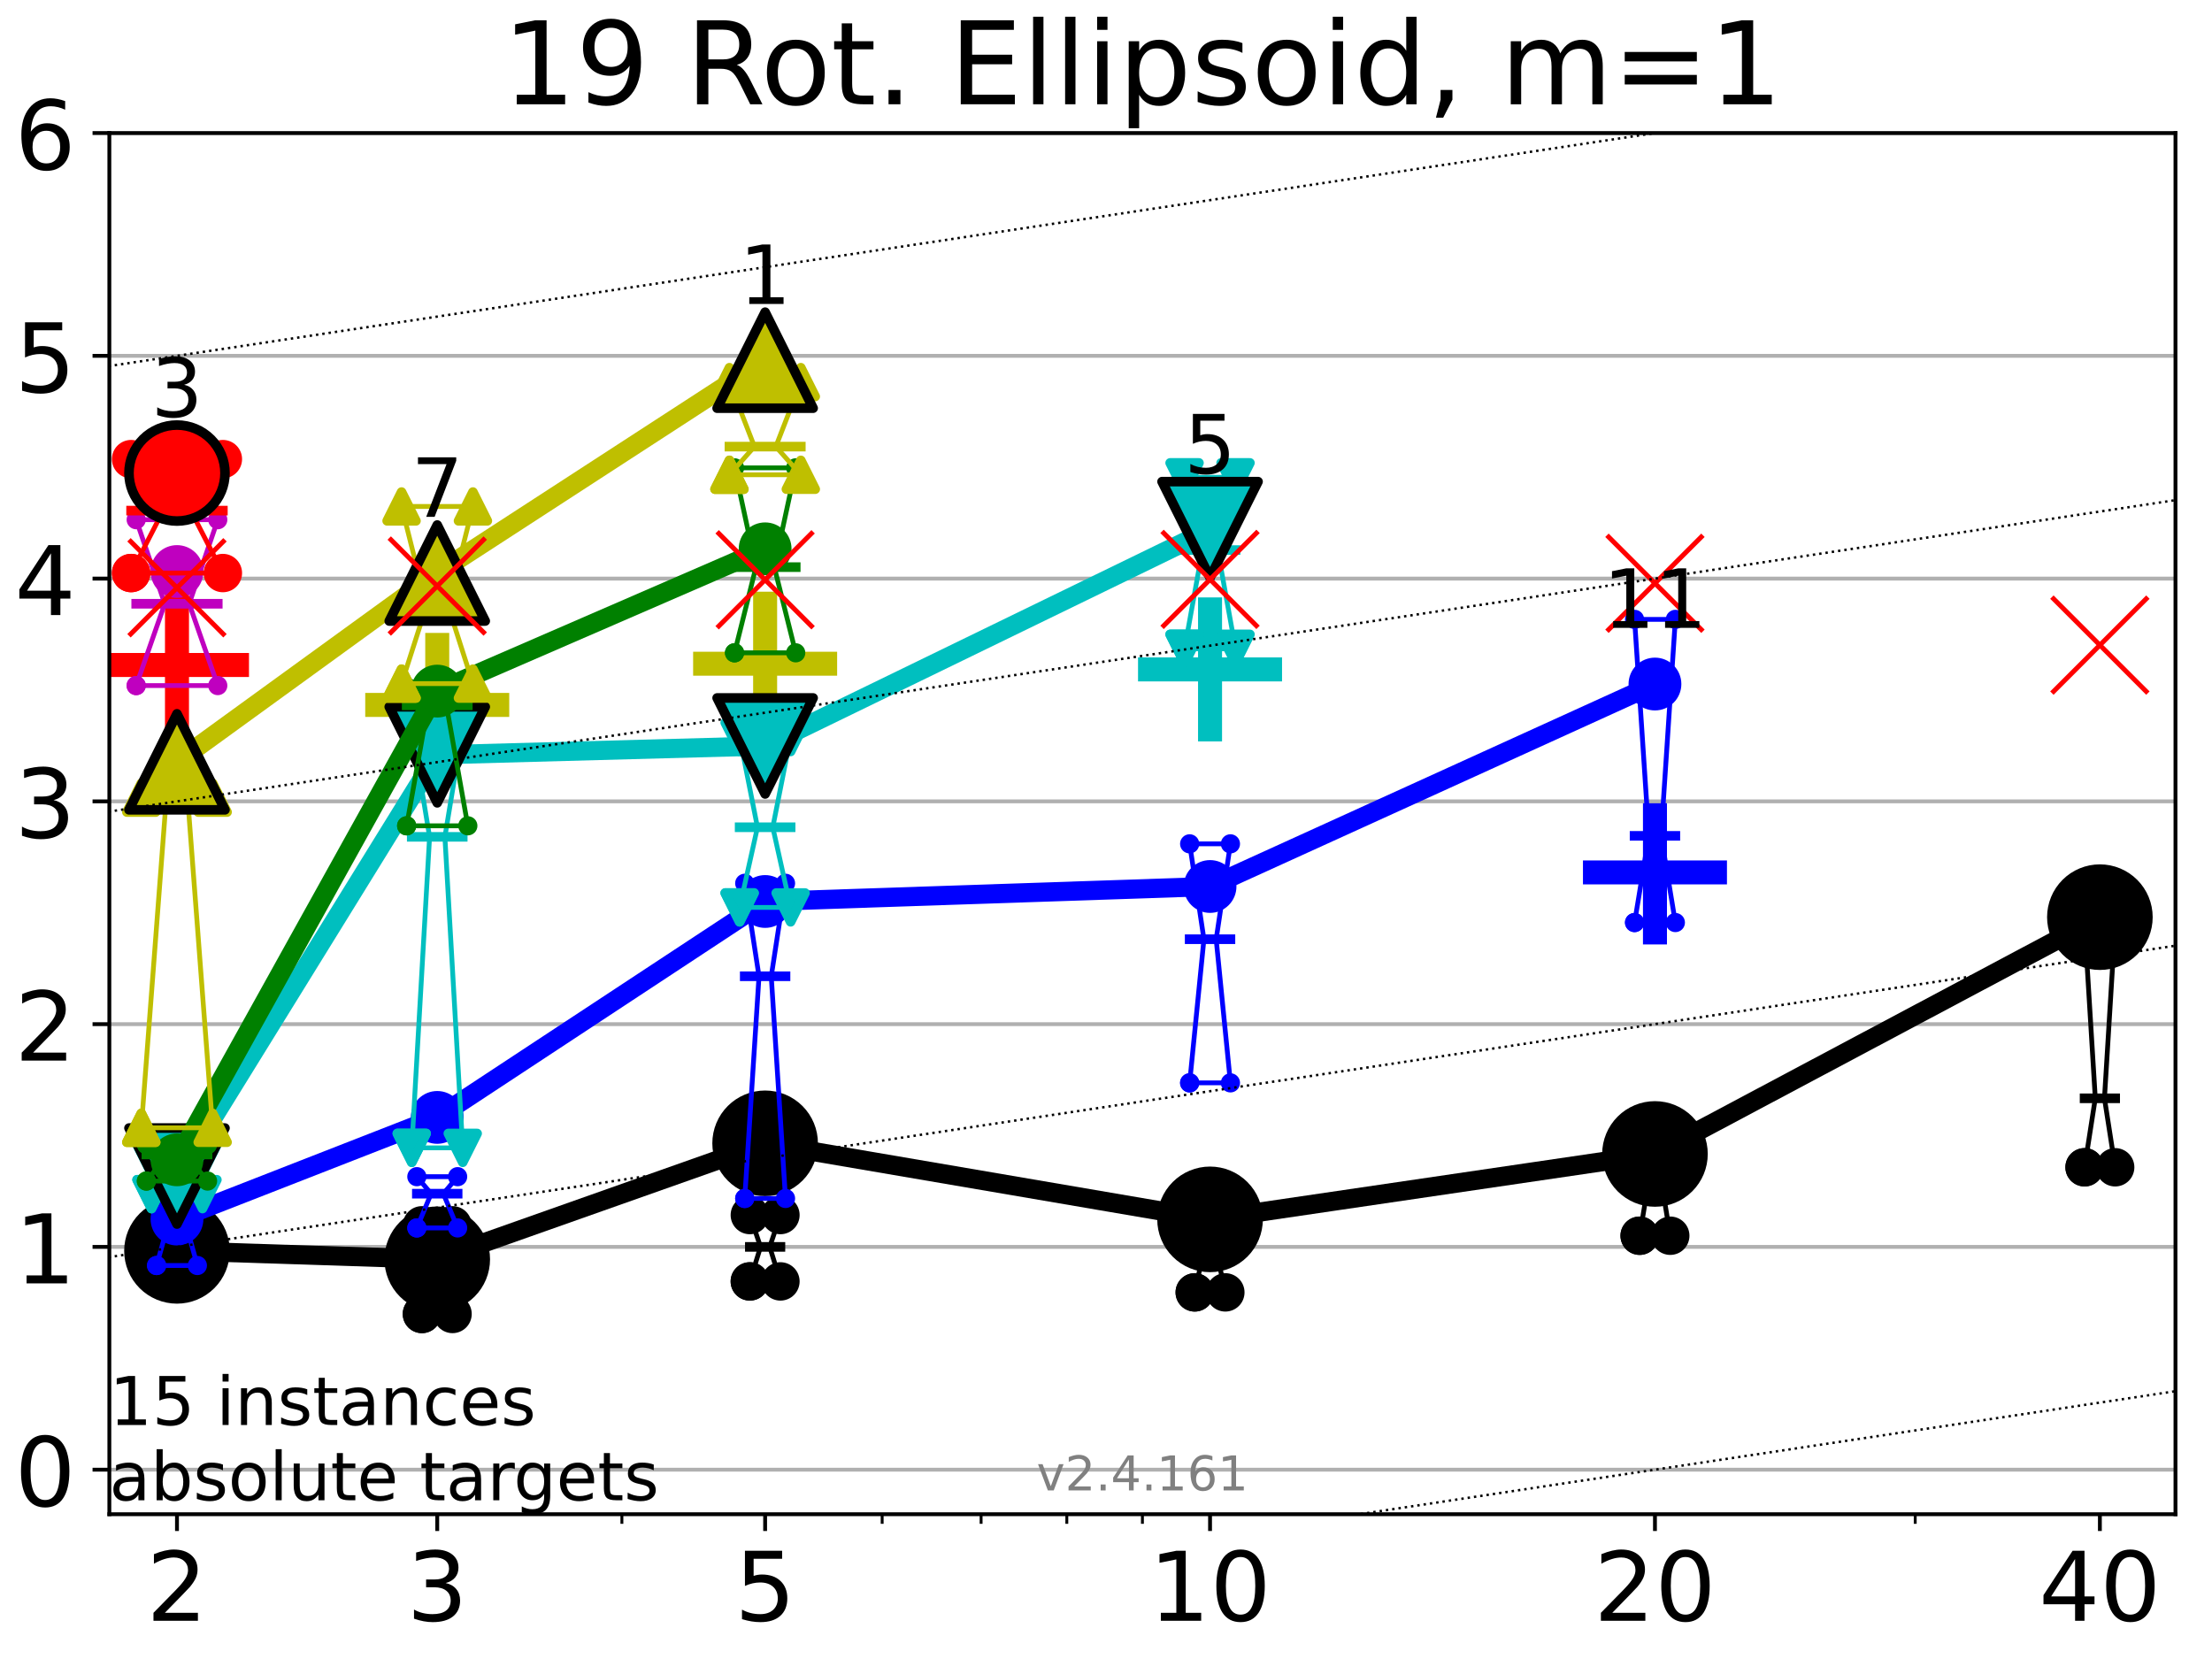 <?xml version="1.0" encoding="utf-8" standalone="no"?>
<!DOCTYPE svg PUBLIC "-//W3C//DTD SVG 1.1//EN"
  "http://www.w3.org/Graphics/SVG/1.1/DTD/svg11.dtd">
<!-- Created with matplotlib (https://matplotlib.org/) -->
<svg height="345.6pt" version="1.1" viewBox="0 0 460.8 345.6" width="460.8pt" xmlns="http://www.w3.org/2000/svg" xmlns:xlink="http://www.w3.org/1999/xlink">
 <defs>
  <style type="text/css">*{stroke-linecap:butt;stroke-linejoin:round;}</style>
 </defs>
 <g id="figure_1">
  <g id="patch_1">
   <path d="M 0 345.6 
L 460.8 345.6 
L 460.8 0 
L 0 0 
z
" style="fill:#ffffff;"/>
  </g>
  <g id="axes_1">
   <g id="patch_2">
    <path d="M 22.78 315.44 
L 453.192 315.44 
L 453.192 27.72 
L 22.78 27.72 
z
" style="fill:#ffffff;"/>
   </g>
   <g id="line2d_1">
    <defs>
     <path d="M -15 0 
L 15 0 
M 0 15 
L 0 -15 
" id="m289ee7941c" style="stroke:#0000ff;stroke-width:5;"/>
    </defs>
    <g clip-path="url(#pa08c940cd3)">
     <use style="fill:#0000ff;stroke:#0000ff;stroke-width:5;" x="344.758" xlink:href="#m289ee7941c" y="181.74"/>
    </g>
   </g>
   <g id="line2d_2">
    <defs>
     <path d="M -15 0 
L 15 0 
M 0 15 
L 0 -15 
" id="m459bf5c639" style="stroke:#bfbf00;stroke-width:5;"/>
    </defs>
    <g clip-path="url(#pa08c940cd3)">
     <use style="fill:#bfbf00;stroke:#bfbf00;stroke-width:5;" x="91.085" xlink:href="#m459bf5c639" y="146.847"/>
    </g>
   </g>
   <g id="line2d_3">
    <defs>
     <path d="M -15 0 
L 15 0 
M 0 15 
L 0 -15 
" id="m6451316729" style="stroke:#00bfbf;stroke-width:5;"/>
    </defs>
    <g clip-path="url(#pa08c940cd3)">
     <use style="fill:#00bfbf;stroke:#00bfbf;stroke-width:5;" x="252.074" xlink:href="#m6451316729" y="139.447"/>
    </g>
   </g>
   <g id="line2d_4">
    <g clip-path="url(#pa08c940cd3)">
     <use style="fill:#bfbf00;stroke:#bfbf00;stroke-width:5;" x="159.39" xlink:href="#m459bf5c639" y="138.265"/>
    </g>
   </g>
   <g id="line2d_5">
    <defs>
     <path d="M -15 0 
L 15 0 
M 0 15 
L 0 -15 
" id="mbb1d4202de" style="stroke:#ff0000;stroke-width:5;"/>
    </defs>
    <g clip-path="url(#pa08c940cd3)">
     <use style="fill:#ff0000;stroke:#ff0000;stroke-width:5;" x="36.868" xlink:href="#mbb1d4202de" y="138.532"/>
    </g>
   </g>
   <g id="matplotlib.axis_1">
    <g id="xtick_1">
     <g id="line2d_6">
      <defs>
       <path d="M 0 0 
L 0 3.5 
" id="m4fd5e13add" style="stroke:#000000;stroke-width:0.8;"/>
      </defs>
      <g>
       <use style="stroke:#000000;stroke-width:0.8;" x="36.868" xlink:href="#m4fd5e13add" y="315.44"/>
      </g>
     </g>
     <g id="text_1">
      <!-- 2 -->
      <g transform="translate(30.506 337.637)scale(0.2 -0.2)">
       <defs>
        <path d="M 19.188 8.297 
L 53.609 8.297 
L 53.609 0 
L 7.328 0 
L 7.328 8.297 
Q 12.938 14.109 22.625 23.891 
Q 32.328 33.688 34.812 36.531 
Q 39.547 41.844 41.422 45.531 
Q 43.312 49.219 43.312 52.781 
Q 43.312 58.594 39.234 62.25 
Q 35.156 65.922 28.609 65.922 
Q 23.969 65.922 18.812 64.312 
Q 13.672 62.703 7.812 59.422 
L 7.812 69.391 
Q 13.766 71.781 18.938 73 
Q 24.125 74.219 28.422 74.219 
Q 39.75 74.219 46.484 68.547 
Q 53.219 62.891 53.219 53.422 
Q 53.219 48.922 51.531 44.891 
Q 49.859 40.875 45.406 35.406 
Q 44.188 33.984 37.641 27.219 
Q 31.109 20.453 19.188 8.297 
z
" id="DejaVuSans-50"/>
       </defs>
       <use xlink:href="#DejaVuSans-50"/>
      </g>
     </g>
    </g>
    <g id="xtick_2">
     <g id="line2d_7">
      <g>
       <use style="stroke:#000000;stroke-width:0.8;" x="91.085" xlink:href="#m4fd5e13add" y="315.44"/>
      </g>
     </g>
     <g id="text_2">
      <!-- 3 -->
      <g transform="translate(84.723 337.637)scale(0.2 -0.2)">
       <defs>
        <path d="M 40.578 39.312 
Q 47.656 37.797 51.625 33 
Q 55.609 28.219 55.609 21.188 
Q 55.609 10.406 48.188 4.484 
Q 40.766 -1.422 27.094 -1.422 
Q 22.516 -1.422 17.656 -0.516 
Q 12.797 0.391 7.625 2.203 
L 7.625 11.719 
Q 11.719 9.328 16.594 8.109 
Q 21.484 6.891 26.812 6.891 
Q 36.078 6.891 40.938 10.547 
Q 45.797 14.203 45.797 21.188 
Q 45.797 27.641 41.281 31.266 
Q 36.766 34.906 28.719 34.906 
L 20.219 34.906 
L 20.219 43.016 
L 29.109 43.016 
Q 36.375 43.016 40.234 45.922 
Q 44.094 48.828 44.094 54.297 
Q 44.094 59.906 40.109 62.906 
Q 36.141 65.922 28.719 65.922 
Q 24.656 65.922 20.016 65.031 
Q 15.375 64.156 9.812 62.312 
L 9.812 71.094 
Q 15.438 72.656 20.344 73.438 
Q 25.25 74.219 29.594 74.219 
Q 40.828 74.219 47.359 69.109 
Q 53.906 64.016 53.906 55.328 
Q 53.906 49.266 50.438 45.094 
Q 46.969 40.922 40.578 39.312 
z
" id="DejaVuSans-51"/>
       </defs>
       <use xlink:href="#DejaVuSans-51"/>
      </g>
     </g>
    </g>
    <g id="xtick_3">
     <g id="line2d_8">
      <g>
       <use style="stroke:#000000;stroke-width:0.8;" x="159.39" xlink:href="#m4fd5e13add" y="315.44"/>
      </g>
     </g>
     <g id="text_3">
      <!-- 5 -->
      <g transform="translate(153.028 337.637)scale(0.2 -0.2)">
       <defs>
        <path d="M 10.797 72.906 
L 49.516 72.906 
L 49.516 64.594 
L 19.828 64.594 
L 19.828 46.734 
Q 21.969 47.469 24.109 47.828 
Q 26.266 48.188 28.422 48.188 
Q 40.625 48.188 47.75 41.5 
Q 54.891 34.812 54.891 23.391 
Q 54.891 11.625 47.562 5.094 
Q 40.234 -1.422 26.906 -1.422 
Q 22.312 -1.422 17.547 -0.641 
Q 12.797 0.141 7.719 1.703 
L 7.719 11.625 
Q 12.109 9.234 16.797 8.062 
Q 21.484 6.891 26.703 6.891 
Q 35.156 6.891 40.078 11.328 
Q 45.016 15.766 45.016 23.391 
Q 45.016 31 40.078 35.438 
Q 35.156 39.891 26.703 39.891 
Q 22.75 39.891 18.812 39.016 
Q 14.891 38.141 10.797 36.281 
z
" id="DejaVuSans-53"/>
       </defs>
       <use xlink:href="#DejaVuSans-53"/>
      </g>
     </g>
    </g>
    <g id="xtick_4">
     <g id="line2d_9">
      <g>
       <use style="stroke:#000000;stroke-width:0.8;" x="252.074" xlink:href="#m4fd5e13add" y="315.44"/>
      </g>
     </g>
     <g id="text_4">
      <!-- 10 -->
      <g transform="translate(239.349 337.637)scale(0.2 -0.2)">
       <defs>
        <path d="M 12.406 8.297 
L 28.516 8.297 
L 28.516 63.922 
L 10.984 60.406 
L 10.984 69.391 
L 28.422 72.906 
L 38.281 72.906 
L 38.281 8.297 
L 54.391 8.297 
L 54.391 0 
L 12.406 0 
z
" id="DejaVuSans-49"/>
        <path d="M 31.781 66.406 
Q 24.172 66.406 20.328 58.906 
Q 16.5 51.422 16.5 36.375 
Q 16.5 21.391 20.328 13.891 
Q 24.172 6.391 31.781 6.391 
Q 39.453 6.391 43.281 13.891 
Q 47.125 21.391 47.125 36.375 
Q 47.125 51.422 43.281 58.906 
Q 39.453 66.406 31.781 66.406 
z
M 31.781 74.219 
Q 44.047 74.219 50.516 64.516 
Q 56.984 54.828 56.984 36.375 
Q 56.984 17.969 50.516 8.266 
Q 44.047 -1.422 31.781 -1.422 
Q 19.531 -1.422 13.062 8.266 
Q 6.594 17.969 6.594 36.375 
Q 6.594 54.828 13.062 64.516 
Q 19.531 74.219 31.781 74.219 
z
" id="DejaVuSans-48"/>
       </defs>
       <use xlink:href="#DejaVuSans-49"/>
       <use x="63.623" xlink:href="#DejaVuSans-48"/>
      </g>
     </g>
    </g>
    <g id="xtick_5">
     <g id="line2d_10">
      <g>
       <use style="stroke:#000000;stroke-width:0.8;" x="344.758" xlink:href="#m4fd5e13add" y="315.44"/>
      </g>
     </g>
     <g id="text_5">
      <!-- 20 -->
      <g transform="translate(332.033 337.637)scale(0.2 -0.2)">
       <use xlink:href="#DejaVuSans-50"/>
       <use x="63.623" xlink:href="#DejaVuSans-48"/>
      </g>
     </g>
    </g>
    <g id="xtick_6">
     <g id="line2d_11">
      <g>
       <use style="stroke:#000000;stroke-width:0.8;" x="437.443" xlink:href="#m4fd5e13add" y="315.44"/>
      </g>
     </g>
     <g id="text_6">
      <!-- 40 -->
      <g transform="translate(424.718 337.637)scale(0.2 -0.2)">
       <defs>
        <path d="M 37.797 64.312 
L 12.891 25.391 
L 37.797 25.391 
z
M 35.203 72.906 
L 47.609 72.906 
L 47.609 25.391 
L 58.016 25.391 
L 58.016 17.188 
L 47.609 17.188 
L 47.609 0 
L 37.797 0 
L 37.797 17.188 
L 4.891 17.188 
L 4.891 26.703 
z
" id="DejaVuSans-52"/>
       </defs>
       <use xlink:href="#DejaVuSans-52"/>
       <use x="63.623" xlink:href="#DejaVuSans-48"/>
      </g>
     </g>
    </g>
    <g id="xtick_7">
     <g id="line2d_12">
      <defs>
       <path d="M 0 0 
L 0 2 
" id="m5077105c4a" style="stroke:#000000;stroke-width:0.6;"/>
      </defs>
      <g>
       <use style="stroke:#000000;stroke-width:0.6;" x="129.552" xlink:href="#m5077105c4a" y="315.44"/>
      </g>
     </g>
    </g>
    <g id="xtick_8">
     <g id="line2d_13">
      <g>
       <use style="stroke:#000000;stroke-width:0.6;" x="183.769" xlink:href="#m5077105c4a" y="315.44"/>
      </g>
     </g>
    </g>
    <g id="xtick_9">
     <g id="line2d_14">
      <g>
       <use style="stroke:#000000;stroke-width:0.6;" x="204.381" xlink:href="#m5077105c4a" y="315.44"/>
      </g>
     </g>
    </g>
    <g id="xtick_10">
     <g id="line2d_15">
      <g>
       <use style="stroke:#000000;stroke-width:0.6;" x="222.237" xlink:href="#m5077105c4a" y="315.44"/>
      </g>
     </g>
    </g>
    <g id="xtick_11">
     <g id="line2d_16">
      <g>
       <use style="stroke:#000000;stroke-width:0.6;" x="237.986" xlink:href="#m5077105c4a" y="315.44"/>
      </g>
     </g>
    </g>
    <g id="xtick_12">
     <g id="line2d_17">
      <g>
       <use style="stroke:#000000;stroke-width:0.6;" x="398.975" xlink:href="#m5077105c4a" y="315.44"/>
      </g>
     </g>
    </g>
   </g>
   <g id="matplotlib.axis_2">
    <g id="ytick_1">
     <g id="line2d_18">
      <path clip-path="url(#pa08c940cd3)" d="M 22.78 306.159 
L 453.192 306.159 
" style="fill:none;stroke:#b0b0b0;stroke-linecap:square;stroke-width:0.8;"/>
     </g>
     <g id="line2d_19">
      <defs>
       <path d="M 0 0 
L -3.5 0 
" id="meaba152231" style="stroke:#000000;stroke-width:0.8;"/>
      </defs>
      <g>
       <use style="stroke:#000000;stroke-width:0.8;" x="22.78" xlink:href="#meaba152231" y="306.159"/>
      </g>
     </g>
     <g id="text_7">
      <!-- 0 -->
      <g transform="translate(3.055 313.757)scale(0.2 -0.2)">
       <use xlink:href="#DejaVuSans-48"/>
      </g>
     </g>
    </g>
    <g id="ytick_2">
     <g id="line2d_20">
      <path clip-path="url(#pa08c940cd3)" d="M 22.78 259.752 
L 453.192 259.752 
" style="fill:none;stroke:#b0b0b0;stroke-linecap:square;stroke-width:0.8;"/>
     </g>
     <g id="line2d_21">
      <g>
       <use style="stroke:#000000;stroke-width:0.8;" x="22.78" xlink:href="#meaba152231" y="259.752"/>
      </g>
     </g>
     <g id="text_8">
      <!-- 1 -->
      <g transform="translate(3.055 267.351)scale(0.2 -0.2)">
       <use xlink:href="#DejaVuSans-49"/>
      </g>
     </g>
    </g>
    <g id="ytick_3">
     <g id="line2d_22">
      <path clip-path="url(#pa08c940cd3)" d="M 22.78 213.346 
L 453.192 213.346 
" style="fill:none;stroke:#b0b0b0;stroke-linecap:square;stroke-width:0.8;"/>
     </g>
     <g id="line2d_23">
      <g>
       <use style="stroke:#000000;stroke-width:0.8;" x="22.78" xlink:href="#meaba152231" y="213.346"/>
      </g>
     </g>
     <g id="text_9">
      <!-- 2 -->
      <g transform="translate(3.055 220.944)scale(0.2 -0.2)">
       <use xlink:href="#DejaVuSans-50"/>
      </g>
     </g>
    </g>
    <g id="ytick_4">
     <g id="line2d_24">
      <path clip-path="url(#pa08c940cd3)" d="M 22.78 166.939 
L 453.192 166.939 
" style="fill:none;stroke:#b0b0b0;stroke-linecap:square;stroke-width:0.8;"/>
     </g>
     <g id="line2d_25">
      <g>
       <use style="stroke:#000000;stroke-width:0.8;" x="22.78" xlink:href="#meaba152231" y="166.939"/>
      </g>
     </g>
     <g id="text_10">
      <!-- 3 -->
      <g transform="translate(3.055 174.538)scale(0.2 -0.2)">
       <use xlink:href="#DejaVuSans-51"/>
      </g>
     </g>
    </g>
    <g id="ytick_5">
     <g id="line2d_26">
      <path clip-path="url(#pa08c940cd3)" d="M 22.78 120.533 
L 453.192 120.533 
" style="fill:none;stroke:#b0b0b0;stroke-linecap:square;stroke-width:0.8;"/>
     </g>
     <g id="line2d_27">
      <g>
       <use style="stroke:#000000;stroke-width:0.8;" x="22.78" xlink:href="#meaba152231" y="120.533"/>
      </g>
     </g>
     <g id="text_11">
      <!-- 4 -->
      <g transform="translate(3.055 128.131)scale(0.2 -0.2)">
       <use xlink:href="#DejaVuSans-52"/>
      </g>
     </g>
    </g>
    <g id="ytick_6">
     <g id="line2d_28">
      <path clip-path="url(#pa08c940cd3)" d="M 22.78 74.126 
L 453.192 74.126 
" style="fill:none;stroke:#b0b0b0;stroke-linecap:square;stroke-width:0.8;"/>
     </g>
     <g id="line2d_29">
      <g>
       <use style="stroke:#000000;stroke-width:0.8;" x="22.78" xlink:href="#meaba152231" y="74.126"/>
      </g>
     </g>
     <g id="text_12">
      <!-- 5 -->
      <g transform="translate(3.055 81.725)scale(0.2 -0.2)">
       <use xlink:href="#DejaVuSans-53"/>
      </g>
     </g>
    </g>
    <g id="ytick_7">
     <g id="line2d_30">
      <path clip-path="url(#pa08c940cd3)" d="M 22.78 27.72 
L 453.192 27.72 
" style="fill:none;stroke:#b0b0b0;stroke-linecap:square;stroke-width:0.8;"/>
     </g>
     <g id="line2d_31">
      <g>
       <use style="stroke:#000000;stroke-width:0.8;" x="22.78" xlink:href="#meaba152231" y="27.72"/>
      </g>
     </g>
     <g id="text_13">
      <!-- 6 -->
      <g transform="translate(3.055 35.318)scale(0.2 -0.2)">
       <defs>
        <path d="M 33.016 40.375 
Q 26.375 40.375 22.484 35.828 
Q 18.609 31.297 18.609 23.391 
Q 18.609 15.531 22.484 10.953 
Q 26.375 6.391 33.016 6.391 
Q 39.656 6.391 43.531 10.953 
Q 47.406 15.531 47.406 23.391 
Q 47.406 31.297 43.531 35.828 
Q 39.656 40.375 33.016 40.375 
z
M 52.594 71.297 
L 52.594 62.312 
Q 48.875 64.062 45.094 64.984 
Q 41.312 65.922 37.594 65.922 
Q 27.828 65.922 22.672 59.328 
Q 17.531 52.734 16.797 39.406 
Q 19.672 43.656 24.016 45.922 
Q 28.375 48.188 33.594 48.188 
Q 44.578 48.188 50.953 41.516 
Q 57.328 34.859 57.328 23.391 
Q 57.328 12.156 50.688 5.359 
Q 44.047 -1.422 33.016 -1.422 
Q 20.359 -1.422 13.672 8.266 
Q 6.984 17.969 6.984 36.375 
Q 6.984 53.656 15.188 63.938 
Q 23.391 74.219 37.203 74.219 
Q 40.922 74.219 44.703 73.484 
Q 48.484 72.75 52.594 71.297 
z
" id="DejaVuSans-54"/>
       </defs>
       <use xlink:href="#DejaVuSans-54"/>
      </g>
     </g>
    </g>
   </g>
   <g id="line2d_32">
    <path clip-path="url(#pa08c940cd3)" d="M 33.682 266.233 
L 35.912 264.25 
L 33.682 257.378 
L 40.054 257.378 
L 37.824 264.25 
L 40.054 266.233 
L 33.682 266.233 
" style="fill:none;stroke:#000000;stroke-linecap:square;"/>
   </g>
   <g id="line2d_33">
    <path clip-path="url(#pa08c940cd3)" d="M 33.682 266.233 
L 40.054 266.233 
L 40.054 257.378 
L 33.682 257.378 
L 33.682 266.233 
" style="fill:none;"/>
    <defs>
     <path d="M 0 3 
C 0.796 3 1.559 2.684 2.121 2.121 
C 2.684 1.559 3 0.796 3 0 
C 3 -0.796 2.684 -1.559 2.121 -2.121 
C 1.559 -2.684 0.796 -3 0 -3 
C -0.796 -3 -1.559 -2.684 -2.121 -2.121 
C -2.684 -1.559 -3 -0.796 -3 0 
C -3 0.796 -2.684 1.559 -2.121 2.121 
C -1.559 2.684 -0.796 3 0 3 
z
" id="m07cfb3359c" style="stroke:#000000;stroke-width:2;"/>
    </defs>
    <g clip-path="url(#pa08c940cd3)">
     <use style="stroke:#000000;stroke-width:2;" x="33.682" xlink:href="#m07cfb3359c" y="266.233"/>
     <use style="stroke:#000000;stroke-width:2;" x="40.054" xlink:href="#m07cfb3359c" y="266.233"/>
     <use style="stroke:#000000;stroke-width:2;" x="40.054" xlink:href="#m07cfb3359c" y="257.378"/>
     <use style="stroke:#000000;stroke-width:2;" x="33.682" xlink:href="#m07cfb3359c" y="257.378"/>
     <use style="stroke:#000000;stroke-width:2;" x="33.682" xlink:href="#m07cfb3359c" y="266.233"/>
    </g>
   </g>
   <g id="line2d_34">
    <path clip-path="url(#pa08c940cd3)" d="M 33.682 264.25 
L 40.054 264.25 
" style="fill:none;stroke:#000000;stroke-linecap:square;stroke-width:2;"/>
   </g>
   <g id="line2d_35">
    <path clip-path="url(#pa08c940cd3)" d="M 87.899 273.722 
L 90.129 266.003 
L 87.899 255.255 
L 94.271 255.255 
L 92.041 266.003 
L 94.271 273.722 
L 87.899 273.722 
" style="fill:none;stroke:#000000;stroke-linecap:square;"/>
   </g>
   <g id="line2d_36">
    <path clip-path="url(#pa08c940cd3)" d="M 87.899 273.722 
L 94.271 273.722 
L 94.271 255.255 
L 87.899 255.255 
L 87.899 273.722 
" style="fill:none;"/>
    <g clip-path="url(#pa08c940cd3)">
     <use style="stroke:#000000;stroke-width:2;" x="87.899" xlink:href="#m07cfb3359c" y="273.722"/>
     <use style="stroke:#000000;stroke-width:2;" x="94.271" xlink:href="#m07cfb3359c" y="273.722"/>
     <use style="stroke:#000000;stroke-width:2;" x="94.271" xlink:href="#m07cfb3359c" y="255.255"/>
     <use style="stroke:#000000;stroke-width:2;" x="87.899" xlink:href="#m07cfb3359c" y="255.255"/>
     <use style="stroke:#000000;stroke-width:2;" x="87.899" xlink:href="#m07cfb3359c" y="273.722"/>
    </g>
   </g>
   <g id="line2d_37">
    <path clip-path="url(#pa08c940cd3)" d="M 87.899 266.003 
L 94.271 266.003 
" style="fill:none;stroke:#000000;stroke-linecap:square;stroke-width:2;"/>
   </g>
   <g id="line2d_38">
    <path clip-path="url(#pa08c940cd3)" d="M 156.204 266.941 
L 158.434 259.752 
L 156.204 253.115 
L 162.576 253.115 
L 160.346 259.752 
L 162.576 266.941 
L 156.204 266.941 
" style="fill:none;stroke:#000000;stroke-linecap:square;"/>
   </g>
   <g id="line2d_39">
    <path clip-path="url(#pa08c940cd3)" d="M 156.204 266.941 
L 162.576 266.941 
L 162.576 253.115 
L 156.204 253.115 
L 156.204 266.941 
" style="fill:none;"/>
    <g clip-path="url(#pa08c940cd3)">
     <use style="stroke:#000000;stroke-width:2;" x="156.204" xlink:href="#m07cfb3359c" y="266.941"/>
     <use style="stroke:#000000;stroke-width:2;" x="162.576" xlink:href="#m07cfb3359c" y="266.941"/>
     <use style="stroke:#000000;stroke-width:2;" x="162.576" xlink:href="#m07cfb3359c" y="253.115"/>
     <use style="stroke:#000000;stroke-width:2;" x="156.204" xlink:href="#m07cfb3359c" y="253.115"/>
     <use style="stroke:#000000;stroke-width:2;" x="156.204" xlink:href="#m07cfb3359c" y="266.941"/>
    </g>
   </g>
   <g id="line2d_40">
    <path clip-path="url(#pa08c940cd3)" d="M 156.204 259.752 
L 162.576 259.752 
" style="fill:none;stroke:#000000;stroke-linecap:square;stroke-width:2;"/>
   </g>
   <g id="line2d_41">
    <path clip-path="url(#pa08c940cd3)" d="M 248.888 269.225 
L 251.118 258.962 
L 248.888 252.056 
L 255.26 252.056 
L 253.03 258.962 
L 255.26 269.225 
L 248.888 269.225 
" style="fill:none;stroke:#000000;stroke-linecap:square;"/>
   </g>
   <g id="line2d_42">
    <path clip-path="url(#pa08c940cd3)" d="M 248.888 269.225 
L 255.26 269.225 
L 255.26 252.056 
L 248.888 252.056 
L 248.888 269.225 
" style="fill:none;"/>
    <g clip-path="url(#pa08c940cd3)">
     <use style="stroke:#000000;stroke-width:2;" x="248.888" xlink:href="#m07cfb3359c" y="269.225"/>
     <use style="stroke:#000000;stroke-width:2;" x="255.26" xlink:href="#m07cfb3359c" y="269.225"/>
     <use style="stroke:#000000;stroke-width:2;" x="255.26" xlink:href="#m07cfb3359c" y="252.056"/>
     <use style="stroke:#000000;stroke-width:2;" x="248.888" xlink:href="#m07cfb3359c" y="252.056"/>
     <use style="stroke:#000000;stroke-width:2;" x="248.888" xlink:href="#m07cfb3359c" y="269.225"/>
    </g>
   </g>
   <g id="line2d_43">
    <path clip-path="url(#pa08c940cd3)" d="M 248.888 258.962 
L 255.26 258.962 
" style="fill:none;stroke:#000000;stroke-linecap:square;stroke-width:2;"/>
   </g>
   <g id="line2d_44">
    <path clip-path="url(#pa08c940cd3)" d="M 341.572 257.423 
L 343.803 243.862 
L 341.572 239.438 
L 347.945 239.438 
L 345.714 243.862 
L 347.945 257.423 
L 341.572 257.423 
" style="fill:none;stroke:#000000;stroke-linecap:square;"/>
   </g>
   <g id="line2d_45">
    <path clip-path="url(#pa08c940cd3)" d="M 341.572 257.423 
L 347.945 257.423 
L 347.945 239.438 
L 341.572 239.438 
L 341.572 257.423 
" style="fill:none;"/>
    <g clip-path="url(#pa08c940cd3)">
     <use style="stroke:#000000;stroke-width:2;" x="341.572" xlink:href="#m07cfb3359c" y="257.423"/>
     <use style="stroke:#000000;stroke-width:2;" x="347.945" xlink:href="#m07cfb3359c" y="257.423"/>
     <use style="stroke:#000000;stroke-width:2;" x="347.945" xlink:href="#m07cfb3359c" y="239.438"/>
     <use style="stroke:#000000;stroke-width:2;" x="341.572" xlink:href="#m07cfb3359c" y="239.438"/>
     <use style="stroke:#000000;stroke-width:2;" x="341.572" xlink:href="#m07cfb3359c" y="257.423"/>
    </g>
   </g>
   <g id="line2d_46">
    <path clip-path="url(#pa08c940cd3)" d="M 341.572 243.862 
L 347.945 243.862 
" style="fill:none;stroke:#000000;stroke-linecap:square;stroke-width:2;"/>
   </g>
   <g id="line2d_47">
    <path clip-path="url(#pa08c940cd3)" d="M 434.257 243.164 
L 436.487 228.8 
L 434.257 192.519 
L 440.629 192.519 
L 438.398 228.8 
L 440.629 243.164 
L 434.257 243.164 
" style="fill:none;stroke:#000000;stroke-linecap:square;"/>
   </g>
   <g id="line2d_48">
    <path clip-path="url(#pa08c940cd3)" d="M 434.257 243.164 
L 440.629 243.164 
L 440.629 192.519 
L 434.257 192.519 
L 434.257 243.164 
" style="fill:none;"/>
    <g clip-path="url(#pa08c940cd3)">
     <use style="stroke:#000000;stroke-width:2;" x="434.257" xlink:href="#m07cfb3359c" y="243.164"/>
     <use style="stroke:#000000;stroke-width:2;" x="440.629" xlink:href="#m07cfb3359c" y="243.164"/>
     <use style="stroke:#000000;stroke-width:2;" x="440.629" xlink:href="#m07cfb3359c" y="192.519"/>
     <use style="stroke:#000000;stroke-width:2;" x="434.257" xlink:href="#m07cfb3359c" y="192.519"/>
     <use style="stroke:#000000;stroke-width:2;" x="434.257" xlink:href="#m07cfb3359c" y="243.164"/>
    </g>
   </g>
   <g id="line2d_49">
    <path clip-path="url(#pa08c940cd3)" d="M 434.257 228.8 
L 440.629 228.8 
" style="fill:none;stroke:#000000;stroke-linecap:square;stroke-width:2;"/>
   </g>
   <g id="line2d_50">
    <path clip-path="url(#pa08c940cd3)" d="M 36.868 260.575 
L 91.085 262.329 
" style="fill:none;stroke:#000000;stroke-linecap:square;stroke-width:4;"/>
   </g>
   <g id="line2d_51">
    <path clip-path="url(#pa08c940cd3)" d="M 91.085 262.329 
L 159.39 238.174 
" style="fill:none;stroke:#000000;stroke-linecap:square;stroke-width:4;"/>
   </g>
   <g id="line2d_52">
    <path clip-path="url(#pa08c940cd3)" d="M 159.39 238.174 
L 252.074 254.015 
" style="fill:none;stroke:#000000;stroke-linecap:square;stroke-width:4;"/>
   </g>
   <g id="line2d_53">
    <path clip-path="url(#pa08c940cd3)" d="M 252.074 254.015 
L 344.758 240.389 
" style="fill:none;stroke:#000000;stroke-linecap:square;stroke-width:4;"/>
   </g>
   <g id="line2d_54">
    <path clip-path="url(#pa08c940cd3)" d="M 344.758 240.389 
L 437.443 191.061 
" style="fill:none;stroke:#000000;stroke-linecap:square;stroke-width:4;"/>
   </g>
   <g id="line2d_55">
    <path clip-path="url(#pa08c940cd3)" d="M 36.868 260.575 
L 91.085 262.329 
L 159.39 238.174 
L 252.074 254.015 
L 344.758 240.389 
L 437.443 191.061 
" style="fill:none;"/>
    <defs>
     <path d="M 0 10 
C 2.652 10 5.196 8.946 7.071 7.071 
C 8.946 5.196 10 2.652 10 0 
C 10 -2.652 8.946 -5.196 7.071 -7.071 
C 5.196 -8.946 2.652 -10 0 -10 
C -2.652 -10 -5.196 -8.946 -7.071 -7.071 
C -8.946 -5.196 -10 -2.652 -10 0 
C -10 2.652 -8.946 5.196 -7.071 7.071 
C -5.196 8.946 -2.652 10 0 10 
z
" id="me1a066dec6" style="stroke:#000000;stroke-width:2;"/>
    </defs>
    <g clip-path="url(#pa08c940cd3)">
     <use style="stroke:#000000;stroke-width:2;" x="36.868" xlink:href="#me1a066dec6" y="260.575"/>
     <use style="stroke:#000000;stroke-width:2;" x="91.085" xlink:href="#me1a066dec6" y="262.329"/>
     <use style="stroke:#000000;stroke-width:2;" x="159.39" xlink:href="#me1a066dec6" y="238.174"/>
     <use style="stroke:#000000;stroke-width:2;" x="252.074" xlink:href="#me1a066dec6" y="254.015"/>
     <use style="stroke:#000000;stroke-width:2;" x="344.758" xlink:href="#me1a066dec6" y="240.389"/>
     <use style="stroke:#000000;stroke-width:2;" x="437.443" xlink:href="#me1a066dec6" y="191.061"/>
    </g>
   </g>
   <g id="line2d_56">
    <path clip-path="url(#pa08c940cd3)" d="M 32.62 263.629 
L 35.594 252.971 
L 32.62 248.188 
L 41.116 248.188 
L 38.143 252.971 
L 41.116 263.629 
L 32.62 263.629 
" style="fill:none;stroke:#0000ff;stroke-linecap:square;"/>
   </g>
   <g id="line2d_57">
    <path clip-path="url(#pa08c940cd3)" d="M 32.62 263.629 
L 41.116 263.629 
L 41.116 248.188 
L 32.62 248.188 
L 32.62 263.629 
" style="fill:none;"/>
    <defs>
     <path d="M 0 1.5 
C 0.398 1.5 0.779 1.342 1.061 1.061 
C 1.342 0.779 1.5 0.398 1.5 0 
C 1.5 -0.398 1.342 -0.779 1.061 -1.061 
C 0.779 -1.342 0.398 -1.5 0 -1.5 
C -0.398 -1.5 -0.779 -1.342 -1.061 -1.061 
C -1.342 -0.779 -1.5 -0.398 -1.5 0 
C -1.5 0.398 -1.342 0.779 -1.061 1.061 
C -0.779 1.342 -0.398 1.5 0 1.5 
z
" id="ma7d59812ba" style="stroke:#0000ff;"/>
    </defs>
    <g clip-path="url(#pa08c940cd3)">
     <use style="fill:#0000ff;stroke:#0000ff;" x="32.62" xlink:href="#ma7d59812ba" y="263.629"/>
     <use style="fill:#0000ff;stroke:#0000ff;" x="41.116" xlink:href="#ma7d59812ba" y="263.629"/>
     <use style="fill:#0000ff;stroke:#0000ff;" x="41.116" xlink:href="#ma7d59812ba" y="248.188"/>
     <use style="fill:#0000ff;stroke:#0000ff;" x="32.62" xlink:href="#ma7d59812ba" y="248.188"/>
     <use style="fill:#0000ff;stroke:#0000ff;" x="32.62" xlink:href="#ma7d59812ba" y="263.629"/>
    </g>
   </g>
   <g id="line2d_58">
    <path clip-path="url(#pa08c940cd3)" d="M 32.62 252.971 
L 41.116 252.971 
" style="fill:none;stroke:#0000ff;stroke-linecap:square;stroke-width:2;"/>
   </g>
   <g id="line2d_59">
    <path clip-path="url(#pa08c940cd3)" d="M 86.837 255.8 
L 89.811 248.667 
L 86.837 245.122 
L 95.333 245.122 
L 92.359 248.667 
L 95.333 255.8 
L 86.837 255.8 
" style="fill:none;stroke:#0000ff;stroke-linecap:square;"/>
   </g>
   <g id="line2d_60">
    <path clip-path="url(#pa08c940cd3)" d="M 86.837 255.8 
L 95.333 255.8 
L 95.333 245.122 
L 86.837 245.122 
L 86.837 255.8 
" style="fill:none;"/>
    <g clip-path="url(#pa08c940cd3)">
     <use style="fill:#0000ff;stroke:#0000ff;" x="86.837" xlink:href="#ma7d59812ba" y="255.8"/>
     <use style="fill:#0000ff;stroke:#0000ff;" x="95.333" xlink:href="#ma7d59812ba" y="255.8"/>
     <use style="fill:#0000ff;stroke:#0000ff;" x="95.333" xlink:href="#ma7d59812ba" y="245.122"/>
     <use style="fill:#0000ff;stroke:#0000ff;" x="86.837" xlink:href="#ma7d59812ba" y="245.122"/>
     <use style="fill:#0000ff;stroke:#0000ff;" x="86.837" xlink:href="#ma7d59812ba" y="255.8"/>
    </g>
   </g>
   <g id="line2d_61">
    <path clip-path="url(#pa08c940cd3)" d="M 86.837 248.667 
L 95.333 248.667 
" style="fill:none;stroke:#0000ff;stroke-linecap:square;stroke-width:2;"/>
   </g>
   <g id="line2d_62">
    <path clip-path="url(#pa08c940cd3)" d="M 155.142 249.66 
L 158.116 203.376 
L 155.142 184.005 
L 163.638 184.005 
L 160.665 203.376 
L 163.638 249.66 
L 155.142 249.66 
" style="fill:none;stroke:#0000ff;stroke-linecap:square;"/>
   </g>
   <g id="line2d_63">
    <path clip-path="url(#pa08c940cd3)" d="M 155.142 249.66 
L 163.638 249.66 
L 163.638 184.005 
L 155.142 184.005 
L 155.142 249.66 
" style="fill:none;"/>
    <g clip-path="url(#pa08c940cd3)">
     <use style="fill:#0000ff;stroke:#0000ff;" x="155.142" xlink:href="#ma7d59812ba" y="249.66"/>
     <use style="fill:#0000ff;stroke:#0000ff;" x="163.638" xlink:href="#ma7d59812ba" y="249.66"/>
     <use style="fill:#0000ff;stroke:#0000ff;" x="163.638" xlink:href="#ma7d59812ba" y="184.005"/>
     <use style="fill:#0000ff;stroke:#0000ff;" x="155.142" xlink:href="#ma7d59812ba" y="184.005"/>
     <use style="fill:#0000ff;stroke:#0000ff;" x="155.142" xlink:href="#ma7d59812ba" y="249.66"/>
    </g>
   </g>
   <g id="line2d_64">
    <path clip-path="url(#pa08c940cd3)" d="M 155.142 203.376 
L 163.638 203.376 
" style="fill:none;stroke:#0000ff;stroke-linecap:square;stroke-width:2;"/>
   </g>
   <g id="line2d_65">
    <path clip-path="url(#pa08c940cd3)" d="M 247.826 225.579 
L 250.8 195.66 
L 247.826 175.788 
L 256.322 175.788 
L 253.349 195.66 
L 256.322 225.579 
L 247.826 225.579 
" style="fill:none;stroke:#0000ff;stroke-linecap:square;"/>
   </g>
   <g id="line2d_66">
    <path clip-path="url(#pa08c940cd3)" d="M 247.826 225.579 
L 256.322 225.579 
L 256.322 175.788 
L 247.826 175.788 
L 247.826 225.579 
" style="fill:none;"/>
    <g clip-path="url(#pa08c940cd3)">
     <use style="fill:#0000ff;stroke:#0000ff;" x="247.826" xlink:href="#ma7d59812ba" y="225.579"/>
     <use style="fill:#0000ff;stroke:#0000ff;" x="256.322" xlink:href="#ma7d59812ba" y="225.579"/>
     <use style="fill:#0000ff;stroke:#0000ff;" x="256.322" xlink:href="#ma7d59812ba" y="175.788"/>
     <use style="fill:#0000ff;stroke:#0000ff;" x="247.826" xlink:href="#ma7d59812ba" y="175.788"/>
     <use style="fill:#0000ff;stroke:#0000ff;" x="247.826" xlink:href="#ma7d59812ba" y="225.579"/>
    </g>
   </g>
   <g id="line2d_67">
    <path clip-path="url(#pa08c940cd3)" d="M 247.826 195.66 
L 256.322 195.66 
" style="fill:none;stroke:#0000ff;stroke-linecap:square;stroke-width:2;"/>
   </g>
   <g id="line2d_68">
    <path clip-path="url(#pa08c940cd3)" d="M 340.51 192.182 
L 343.484 174.121 
L 340.51 129.028 
L 349.007 129.028 
L 346.033 174.121 
L 349.007 192.182 
L 340.51 192.182 
" style="fill:none;stroke:#0000ff;stroke-linecap:square;"/>
   </g>
   <g id="line2d_69">
    <path clip-path="url(#pa08c940cd3)" d="M 340.51 192.182 
L 349.007 192.182 
L 349.007 129.028 
L 340.51 129.028 
L 340.51 192.182 
" style="fill:none;"/>
    <g clip-path="url(#pa08c940cd3)">
     <use style="fill:#0000ff;stroke:#0000ff;" x="340.51" xlink:href="#ma7d59812ba" y="192.182"/>
     <use style="fill:#0000ff;stroke:#0000ff;" x="349.007" xlink:href="#ma7d59812ba" y="192.182"/>
     <use style="fill:#0000ff;stroke:#0000ff;" x="349.007" xlink:href="#ma7d59812ba" y="129.028"/>
     <use style="fill:#0000ff;stroke:#0000ff;" x="340.51" xlink:href="#ma7d59812ba" y="129.028"/>
     <use style="fill:#0000ff;stroke:#0000ff;" x="340.51" xlink:href="#ma7d59812ba" y="192.182"/>
    </g>
   </g>
   <g id="line2d_70">
    <path clip-path="url(#pa08c940cd3)" d="M 340.51 174.121 
L 349.007 174.121 
" style="fill:none;stroke:#0000ff;stroke-linecap:square;stroke-width:2;"/>
   </g>
   <g id="line2d_71">
    <path clip-path="url(#pa08c940cd3)" d="M 36.868 253.954 
L 91.085 232.776 
" style="fill:none;stroke:#0000ff;stroke-linecap:square;stroke-width:4;"/>
   </g>
   <g id="line2d_72">
    <path clip-path="url(#pa08c940cd3)" d="M 91.085 232.776 
L 159.39 187.797 
" style="fill:none;stroke:#0000ff;stroke-linecap:square;stroke-width:4;"/>
   </g>
   <g id="line2d_73">
    <path clip-path="url(#pa08c940cd3)" d="M 159.39 187.797 
L 252.074 184.672 
" style="fill:none;stroke:#0000ff;stroke-linecap:square;stroke-width:4;"/>
   </g>
   <g id="line2d_74">
    <path clip-path="url(#pa08c940cd3)" d="M 252.074 184.672 
L 344.758 142.497 
" style="fill:none;stroke:#0000ff;stroke-linecap:square;stroke-width:4;"/>
   </g>
   <g id="line2d_75">
    <path clip-path="url(#pa08c940cd3)" d="M 36.868 253.954 
L 91.085 232.776 
L 159.39 187.797 
L 252.074 184.672 
L 344.758 142.497 
" style="fill:none;"/>
    <defs>
     <path d="M 0 5 
C 1.326 5 2.598 4.473 3.536 3.536 
C 4.473 2.598 5 1.326 5 0 
C 5 -1.326 4.473 -2.598 3.536 -3.536 
C 2.598 -4.473 1.326 -5 0 -5 
C -1.326 -5 -2.598 -4.473 -3.536 -3.536 
C -4.473 -2.598 -5 -1.326 -5 0 
C -5 1.326 -4.473 2.598 -3.536 3.536 
C -2.598 4.473 -1.326 5 0 5 
z
" id="m41304b1fcf" style="stroke:#0000ff;"/>
    </defs>
    <g clip-path="url(#pa08c940cd3)">
     <use style="fill:#0000ff;stroke:#0000ff;" x="36.868" xlink:href="#m41304b1fcf" y="253.954"/>
     <use style="fill:#0000ff;stroke:#0000ff;" x="91.085" xlink:href="#m41304b1fcf" y="232.776"/>
     <use style="fill:#0000ff;stroke:#0000ff;" x="159.39" xlink:href="#m41304b1fcf" y="187.797"/>
     <use style="fill:#0000ff;stroke:#0000ff;" x="252.074" xlink:href="#m41304b1fcf" y="184.672"/>
     <use style="fill:#0000ff;stroke:#0000ff;" x="344.758" xlink:href="#m41304b1fcf" y="142.497"/>
    </g>
   </g>
   <g id="line2d_76">
    <path clip-path="url(#pa08c940cd3)" d="M 31.558 248.764 
L 35.275 243.862 
L 31.558 241.488 
L 42.178 241.488 
L 38.461 243.862 
L 42.178 248.764 
L 31.558 248.764 
" style="fill:none;stroke:#00bfbf;stroke-linecap:square;"/>
   </g>
   <g id="line2d_77">
    <path clip-path="url(#pa08c940cd3)" d="M 31.558 248.764 
L 42.178 248.764 
L 42.178 241.488 
L 31.558 241.488 
L 31.558 248.764 
" style="fill:none;"/>
    <defs>
     <path d="M -0 3 
L 3 -3 
L -3 -3 
z
" id="mbdfa8f654f" style="stroke:#00bfbf;stroke-linejoin:miter;stroke-width:2;"/>
    </defs>
    <g clip-path="url(#pa08c940cd3)">
     <use style="fill:#00bfbf;stroke:#00bfbf;stroke-linejoin:miter;stroke-width:2;" x="31.558" xlink:href="#mbdfa8f654f" y="248.764"/>
     <use style="fill:#00bfbf;stroke:#00bfbf;stroke-linejoin:miter;stroke-width:2;" x="42.178" xlink:href="#mbdfa8f654f" y="248.764"/>
     <use style="fill:#00bfbf;stroke:#00bfbf;stroke-linejoin:miter;stroke-width:2;" x="42.178" xlink:href="#mbdfa8f654f" y="241.488"/>
     <use style="fill:#00bfbf;stroke:#00bfbf;stroke-linejoin:miter;stroke-width:2;" x="31.558" xlink:href="#mbdfa8f654f" y="241.488"/>
     <use style="fill:#00bfbf;stroke:#00bfbf;stroke-linejoin:miter;stroke-width:2;" x="31.558" xlink:href="#mbdfa8f654f" y="248.764"/>
    </g>
   </g>
   <g id="line2d_78">
    <path clip-path="url(#pa08c940cd3)" d="M 31.558 243.862 
L 42.178 243.862 
" style="fill:none;stroke:#00bfbf;stroke-linecap:square;stroke-width:2;"/>
   </g>
   <g id="line2d_79">
    <path clip-path="url(#pa08c940cd3)" d="M 85.775 239.122 
L 89.492 174.33 
L 85.775 151.767 
L 96.395 151.767 
L 92.678 174.33 
L 96.395 239.122 
L 85.775 239.122 
" style="fill:none;stroke:#00bfbf;stroke-linecap:square;"/>
   </g>
   <g id="line2d_80">
    <path clip-path="url(#pa08c940cd3)" d="M 85.775 239.122 
L 96.395 239.122 
L 96.395 151.767 
L 85.775 151.767 
L 85.775 239.122 
" style="fill:none;"/>
    <g clip-path="url(#pa08c940cd3)">
     <use style="fill:#00bfbf;stroke:#00bfbf;stroke-linejoin:miter;stroke-width:2;" x="85.775" xlink:href="#mbdfa8f654f" y="239.122"/>
     <use style="fill:#00bfbf;stroke:#00bfbf;stroke-linejoin:miter;stroke-width:2;" x="96.395" xlink:href="#mbdfa8f654f" y="239.122"/>
     <use style="fill:#00bfbf;stroke:#00bfbf;stroke-linejoin:miter;stroke-width:2;" x="96.395" xlink:href="#mbdfa8f654f" y="151.767"/>
     <use style="fill:#00bfbf;stroke:#00bfbf;stroke-linejoin:miter;stroke-width:2;" x="85.775" xlink:href="#mbdfa8f654f" y="151.767"/>
     <use style="fill:#00bfbf;stroke:#00bfbf;stroke-linejoin:miter;stroke-width:2;" x="85.775" xlink:href="#mbdfa8f654f" y="239.122"/>
    </g>
   </g>
   <g id="line2d_81">
    <path clip-path="url(#pa08c940cd3)" d="M 85.775 174.33 
L 96.395 174.33 
" style="fill:none;stroke:#00bfbf;stroke-linecap:square;stroke-width:2;"/>
   </g>
   <g id="line2d_82">
    <path clip-path="url(#pa08c940cd3)" d="M 154.08 189.029 
L 157.797 172.338 
L 154.08 153.548 
L 164.7 153.548 
L 160.983 172.338 
L 164.7 189.029 
L 154.08 189.029 
" style="fill:none;stroke:#00bfbf;stroke-linecap:square;"/>
   </g>
   <g id="line2d_83">
    <path clip-path="url(#pa08c940cd3)" d="M 154.08 189.029 
L 164.7 189.029 
L 164.7 153.548 
L 154.08 153.548 
L 154.08 189.029 
" style="fill:none;"/>
    <g clip-path="url(#pa08c940cd3)">
     <use style="fill:#00bfbf;stroke:#00bfbf;stroke-linejoin:miter;stroke-width:2;" x="154.08" xlink:href="#mbdfa8f654f" y="189.029"/>
     <use style="fill:#00bfbf;stroke:#00bfbf;stroke-linejoin:miter;stroke-width:2;" x="164.7" xlink:href="#mbdfa8f654f" y="189.029"/>
     <use style="fill:#00bfbf;stroke:#00bfbf;stroke-linejoin:miter;stroke-width:2;" x="164.7" xlink:href="#mbdfa8f654f" y="153.548"/>
     <use style="fill:#00bfbf;stroke:#00bfbf;stroke-linejoin:miter;stroke-width:2;" x="154.08" xlink:href="#mbdfa8f654f" y="153.548"/>
     <use style="fill:#00bfbf;stroke:#00bfbf;stroke-linejoin:miter;stroke-width:2;" x="154.08" xlink:href="#mbdfa8f654f" y="189.029"/>
    </g>
   </g>
   <g id="line2d_84">
    <path clip-path="url(#pa08c940cd3)" d="M 154.08 172.338 
L 164.7 172.338 
" style="fill:none;stroke:#00bfbf;stroke-linecap:square;stroke-width:2;"/>
   </g>
   <g id="line2d_85">
    <path clip-path="url(#pa08c940cd3)" d="M 246.764 135.156 
L 250.481 114.586 
L 246.764 99.432 
L 257.384 99.432 
L 253.667 114.586 
L 257.384 135.156 
L 246.764 135.156 
" style="fill:none;stroke:#00bfbf;stroke-linecap:square;"/>
   </g>
   <g id="line2d_86">
    <path clip-path="url(#pa08c940cd3)" d="M 246.764 135.156 
L 257.384 135.156 
L 257.384 99.432 
L 246.764 99.432 
L 246.764 135.156 
" style="fill:none;"/>
    <g clip-path="url(#pa08c940cd3)">
     <use style="fill:#00bfbf;stroke:#00bfbf;stroke-linejoin:miter;stroke-width:2;" x="246.764" xlink:href="#mbdfa8f654f" y="135.156"/>
     <use style="fill:#00bfbf;stroke:#00bfbf;stroke-linejoin:miter;stroke-width:2;" x="257.384" xlink:href="#mbdfa8f654f" y="135.156"/>
     <use style="fill:#00bfbf;stroke:#00bfbf;stroke-linejoin:miter;stroke-width:2;" x="257.384" xlink:href="#mbdfa8f654f" y="99.432"/>
     <use style="fill:#00bfbf;stroke:#00bfbf;stroke-linejoin:miter;stroke-width:2;" x="246.764" xlink:href="#mbdfa8f654f" y="99.432"/>
     <use style="fill:#00bfbf;stroke:#00bfbf;stroke-linejoin:miter;stroke-width:2;" x="246.764" xlink:href="#mbdfa8f654f" y="135.156"/>
    </g>
   </g>
   <g id="line2d_87">
    <path clip-path="url(#pa08c940cd3)" d="M 246.764 114.586 
L 257.384 114.586 
" style="fill:none;stroke:#00bfbf;stroke-linecap:square;stroke-width:2;"/>
   </g>
   <g id="line2d_88">
    <path clip-path="url(#pa08c940cd3)" d="M 36.868 244.992 
L 91.085 157.245 
" style="fill:none;stroke:#00bfbf;stroke-linecap:square;stroke-width:4;"/>
   </g>
   <g id="line2d_89">
    <path clip-path="url(#pa08c940cd3)" d="M 91.085 157.245 
L 159.39 155.397 
" style="fill:none;stroke:#00bfbf;stroke-linecap:square;stroke-width:4;"/>
   </g>
   <g id="line2d_90">
    <path clip-path="url(#pa08c940cd3)" d="M 159.39 155.397 
L 252.074 110.331 
" style="fill:none;stroke:#00bfbf;stroke-linecap:square;stroke-width:4;"/>
   </g>
   <g id="line2d_91">
    <path clip-path="url(#pa08c940cd3)" d="M 36.868 244.992 
L 91.085 157.245 
L 159.39 155.397 
L 252.074 110.331 
" style="fill:none;"/>
    <defs>
     <path d="M -0 10 
L 10 -10 
L -10 -10 
z
" id="m3b9786d780" style="stroke:#000000;stroke-linejoin:miter;stroke-width:2;"/>
    </defs>
    <g clip-path="url(#pa08c940cd3)">
     <use style="fill:#00bfbf;stroke:#000000;stroke-linejoin:miter;stroke-width:2;" x="36.868" xlink:href="#m3b9786d780" y="244.992"/>
     <use style="fill:#00bfbf;stroke:#000000;stroke-linejoin:miter;stroke-width:2;" x="91.085" xlink:href="#m3b9786d780" y="157.245"/>
     <use style="fill:#00bfbf;stroke:#000000;stroke-linejoin:miter;stroke-width:2;" x="159.39" xlink:href="#m3b9786d780" y="155.397"/>
     <use style="fill:#00bfbf;stroke:#000000;stroke-linejoin:miter;stroke-width:2;" x="252.074" xlink:href="#m3b9786d780" y="110.331"/>
    </g>
   </g>
   <g id="line2d_92">
    <path clip-path="url(#pa08c940cd3)" d="M 30.496 246.036 
L 34.957 240.495 
L 30.496 238.469 
L 43.24 238.469 
L 38.78 240.495 
L 43.24 246.036 
L 30.496 246.036 
" style="fill:none;stroke:#008000;stroke-linecap:square;"/>
   </g>
   <g id="line2d_93">
    <path clip-path="url(#pa08c940cd3)" d="M 30.496 246.036 
L 43.24 246.036 
L 43.24 238.469 
L 30.496 238.469 
L 30.496 246.036 
" style="fill:none;"/>
    <defs>
     <path d="M 0 1.5 
C 0.398 1.5 0.779 1.342 1.061 1.061 
C 1.342 0.779 1.5 0.398 1.5 0 
C 1.5 -0.398 1.342 -0.779 1.061 -1.061 
C 0.779 -1.342 0.398 -1.5 0 -1.5 
C -0.398 -1.5 -0.779 -1.342 -1.061 -1.061 
C -1.342 -0.779 -1.5 -0.398 -1.5 0 
C -1.5 0.398 -1.342 0.779 -1.061 1.061 
C -0.779 1.342 -0.398 1.5 0 1.5 
z
" id="m85610a009d" style="stroke:#008000;"/>
    </defs>
    <g clip-path="url(#pa08c940cd3)">
     <use style="fill:#008000;stroke:#008000;" x="30.496" xlink:href="#m85610a009d" y="246.036"/>
     <use style="fill:#008000;stroke:#008000;" x="43.24" xlink:href="#m85610a009d" y="246.036"/>
     <use style="fill:#008000;stroke:#008000;" x="43.24" xlink:href="#m85610a009d" y="238.469"/>
     <use style="fill:#008000;stroke:#008000;" x="30.496" xlink:href="#m85610a009d" y="238.469"/>
     <use style="fill:#008000;stroke:#008000;" x="30.496" xlink:href="#m85610a009d" y="246.036"/>
    </g>
   </g>
   <g id="line2d_94">
    <path clip-path="url(#pa08c940cd3)" d="M 30.496 240.495 
L 43.24 240.495 
" style="fill:none;stroke:#008000;stroke-linecap:square;stroke-width:2;"/>
   </g>
   <g id="line2d_95">
    <path clip-path="url(#pa08c940cd3)" d="M 84.713 172.031 
L 89.173 146.936 
L 84.713 143.061 
L 97.457 143.061 
L 92.997 146.936 
L 97.457 172.031 
L 84.713 172.031 
" style="fill:none;stroke:#008000;stroke-linecap:square;"/>
   </g>
   <g id="line2d_96">
    <path clip-path="url(#pa08c940cd3)" d="M 84.713 172.031 
L 97.457 172.031 
L 97.457 143.061 
L 84.713 143.061 
L 84.713 172.031 
" style="fill:none;"/>
    <g clip-path="url(#pa08c940cd3)">
     <use style="fill:#008000;stroke:#008000;" x="84.713" xlink:href="#m85610a009d" y="172.031"/>
     <use style="fill:#008000;stroke:#008000;" x="97.457" xlink:href="#m85610a009d" y="172.031"/>
     <use style="fill:#008000;stroke:#008000;" x="97.457" xlink:href="#m85610a009d" y="143.061"/>
     <use style="fill:#008000;stroke:#008000;" x="84.713" xlink:href="#m85610a009d" y="143.061"/>
     <use style="fill:#008000;stroke:#008000;" x="84.713" xlink:href="#m85610a009d" y="172.031"/>
    </g>
   </g>
   <g id="line2d_97">
    <path clip-path="url(#pa08c940cd3)" d="M 84.713 146.936 
L 97.457 146.936 
" style="fill:none;stroke:#008000;stroke-linecap:square;stroke-width:2;"/>
   </g>
   <g id="line2d_98">
    <path clip-path="url(#pa08c940cd3)" d="M 153.018 135.993 
L 157.478 118.14 
L 153.018 97.46 
L 165.762 97.46 
L 161.302 118.14 
L 165.762 135.993 
L 153.018 135.993 
" style="fill:none;stroke:#008000;stroke-linecap:square;"/>
   </g>
   <g id="line2d_99">
    <path clip-path="url(#pa08c940cd3)" d="M 153.018 135.993 
L 165.762 135.993 
L 165.762 97.46 
L 153.018 97.46 
L 153.018 135.993 
" style="fill:none;"/>
    <g clip-path="url(#pa08c940cd3)">
     <use style="fill:#008000;stroke:#008000;" x="153.018" xlink:href="#m85610a009d" y="135.993"/>
     <use style="fill:#008000;stroke:#008000;" x="165.762" xlink:href="#m85610a009d" y="135.993"/>
     <use style="fill:#008000;stroke:#008000;" x="165.762" xlink:href="#m85610a009d" y="97.46"/>
     <use style="fill:#008000;stroke:#008000;" x="153.018" xlink:href="#m85610a009d" y="97.46"/>
     <use style="fill:#008000;stroke:#008000;" x="153.018" xlink:href="#m85610a009d" y="135.993"/>
    </g>
   </g>
   <g id="line2d_100">
    <path clip-path="url(#pa08c940cd3)" d="M 153.018 118.14 
L 165.762 118.14 
" style="fill:none;stroke:#008000;stroke-linecap:square;stroke-width:2;"/>
   </g>
   <g id="line2d_101">
    <path clip-path="url(#pa08c940cd3)" d="M 36.868 241.61 
L 91.085 143.97 
" style="fill:none;stroke:#008000;stroke-linecap:square;stroke-width:4;"/>
   </g>
   <g id="line2d_102">
    <path clip-path="url(#pa08c940cd3)" d="M 91.085 143.97 
L 159.39 114.33 
" style="fill:none;stroke:#008000;stroke-linecap:square;stroke-width:4;"/>
   </g>
   <g id="line2d_103">
    <path clip-path="url(#pa08c940cd3)" d="M 36.868 241.61 
L 91.085 143.97 
L 159.39 114.33 
" style="fill:none;"/>
    <defs>
     <path d="M 0 5 
C 1.326 5 2.598 4.473 3.536 3.536 
C 4.473 2.598 5 1.326 5 0 
C 5 -1.326 4.473 -2.598 3.536 -3.536 
C 2.598 -4.473 1.326 -5 0 -5 
C -1.326 -5 -2.598 -4.473 -3.536 -3.536 
C -4.473 -2.598 -5 -1.326 -5 0 
C -5 1.326 -4.473 2.598 -3.536 3.536 
C -2.598 4.473 -1.326 5 0 5 
z
" id="m3a6493c5a9" style="stroke:#008000;"/>
    </defs>
    <g clip-path="url(#pa08c940cd3)">
     <use style="fill:#008000;stroke:#008000;" x="36.868" xlink:href="#m3a6493c5a9" y="241.61"/>
     <use style="fill:#008000;stroke:#008000;" x="91.085" xlink:href="#m3a6493c5a9" y="143.97"/>
     <use style="fill:#008000;stroke:#008000;" x="159.39" xlink:href="#m3a6493c5a9" y="114.33"/>
    </g>
   </g>
   <g id="line2d_104">
    <path clip-path="url(#pa08c940cd3)" d="M 29.434 234.941 
L 34.638 166.314 
L 29.434 166.168 
L 44.303 166.168 
L 39.099 166.314 
L 44.303 234.941 
L 29.434 234.941 
" style="fill:none;stroke:#bfbf00;stroke-linecap:square;"/>
   </g>
   <g id="line2d_105">
    <path clip-path="url(#pa08c940cd3)" d="M 29.434 234.941 
L 44.303 234.941 
L 44.303 166.168 
L 29.434 166.168 
L 29.434 234.941 
" style="fill:none;"/>
    <defs>
     <path d="M 0 -3 
L -3 3 
L 3 3 
z
" id="m2f2a428175" style="stroke:#bfbf00;stroke-linejoin:miter;stroke-width:2;"/>
    </defs>
    <g clip-path="url(#pa08c940cd3)">
     <use style="fill:#bfbf00;stroke:#bfbf00;stroke-linejoin:miter;stroke-width:2;" x="29.434" xlink:href="#m2f2a428175" y="234.941"/>
     <use style="fill:#bfbf00;stroke:#bfbf00;stroke-linejoin:miter;stroke-width:2;" x="44.303" xlink:href="#m2f2a428175" y="234.941"/>
     <use style="fill:#bfbf00;stroke:#bfbf00;stroke-linejoin:miter;stroke-width:2;" x="44.303" xlink:href="#m2f2a428175" y="166.168"/>
     <use style="fill:#bfbf00;stroke:#bfbf00;stroke-linejoin:miter;stroke-width:2;" x="29.434" xlink:href="#m2f2a428175" y="166.168"/>
     <use style="fill:#bfbf00;stroke:#bfbf00;stroke-linejoin:miter;stroke-width:2;" x="29.434" xlink:href="#m2f2a428175" y="234.941"/>
    </g>
   </g>
   <g id="line2d_106">
    <path clip-path="url(#pa08c940cd3)" d="M 29.434 166.314 
L 44.303 166.314 
" style="fill:none;stroke:#bfbf00;stroke-linecap:square;stroke-width:2;"/>
   </g>
   <g id="line2d_107">
    <path clip-path="url(#pa08c940cd3)" d="M 83.651 142.406 
L 88.855 126.162 
L 83.651 105.504 
L 98.519 105.504 
L 93.315 126.162 
L 98.519 142.406 
L 83.651 142.406 
" style="fill:none;stroke:#bfbf00;stroke-linecap:square;"/>
   </g>
   <g id="line2d_108">
    <path clip-path="url(#pa08c940cd3)" d="M 83.651 142.406 
L 98.519 142.406 
L 98.519 105.504 
L 83.651 105.504 
L 83.651 142.406 
" style="fill:none;"/>
    <g clip-path="url(#pa08c940cd3)">
     <use style="fill:#bfbf00;stroke:#bfbf00;stroke-linejoin:miter;stroke-width:2;" x="83.651" xlink:href="#m2f2a428175" y="142.406"/>
     <use style="fill:#bfbf00;stroke:#bfbf00;stroke-linejoin:miter;stroke-width:2;" x="98.519" xlink:href="#m2f2a428175" y="142.406"/>
     <use style="fill:#bfbf00;stroke:#bfbf00;stroke-linejoin:miter;stroke-width:2;" x="98.519" xlink:href="#m2f2a428175" y="105.504"/>
     <use style="fill:#bfbf00;stroke:#bfbf00;stroke-linejoin:miter;stroke-width:2;" x="83.651" xlink:href="#m2f2a428175" y="105.504"/>
     <use style="fill:#bfbf00;stroke:#bfbf00;stroke-linejoin:miter;stroke-width:2;" x="83.651" xlink:href="#m2f2a428175" y="142.406"/>
    </g>
   </g>
   <g id="line2d_109">
    <path clip-path="url(#pa08c940cd3)" d="M 83.651 126.162 
L 98.519 126.162 
" style="fill:none;stroke:#bfbf00;stroke-linecap:square;stroke-width:2;"/>
   </g>
   <g id="line2d_110">
    <path clip-path="url(#pa08c940cd3)" d="M 151.956 98.903 
L 157.16 93.034 
L 151.956 79.598 
L 166.824 79.598 
L 161.62 93.034 
L 166.824 98.903 
L 151.956 98.903 
" style="fill:none;stroke:#bfbf00;stroke-linecap:square;"/>
   </g>
   <g id="line2d_111">
    <path clip-path="url(#pa08c940cd3)" d="M 151.956 98.903 
L 166.824 98.903 
L 166.824 79.598 
L 151.956 79.598 
L 151.956 98.903 
" style="fill:none;"/>
    <g clip-path="url(#pa08c940cd3)">
     <use style="fill:#bfbf00;stroke:#bfbf00;stroke-linejoin:miter;stroke-width:2;" x="151.956" xlink:href="#m2f2a428175" y="98.903"/>
     <use style="fill:#bfbf00;stroke:#bfbf00;stroke-linejoin:miter;stroke-width:2;" x="166.824" xlink:href="#m2f2a428175" y="98.903"/>
     <use style="fill:#bfbf00;stroke:#bfbf00;stroke-linejoin:miter;stroke-width:2;" x="166.824" xlink:href="#m2f2a428175" y="79.598"/>
     <use style="fill:#bfbf00;stroke:#bfbf00;stroke-linejoin:miter;stroke-width:2;" x="151.956" xlink:href="#m2f2a428175" y="79.598"/>
     <use style="fill:#bfbf00;stroke:#bfbf00;stroke-linejoin:miter;stroke-width:2;" x="151.956" xlink:href="#m2f2a428175" y="98.903"/>
    </g>
   </g>
   <g id="line2d_112">
    <path clip-path="url(#pa08c940cd3)" d="M 151.956 93.034 
L 166.824 93.034 
" style="fill:none;stroke:#bfbf00;stroke-linecap:square;stroke-width:2;"/>
   </g>
   <g id="line2d_113">
    <path clip-path="url(#pa08c940cd3)" d="M 36.868 158.701 
L 91.085 119.371 
" style="fill:none;stroke:#bfbf00;stroke-linecap:square;stroke-width:4;"/>
   </g>
   <g id="line2d_114">
    <path clip-path="url(#pa08c940cd3)" d="M 91.085 119.371 
L 159.39 75.032 
" style="fill:none;stroke:#bfbf00;stroke-linecap:square;stroke-width:4;"/>
   </g>
   <g id="line2d_115">
    <path clip-path="url(#pa08c940cd3)" d="M 36.868 158.701 
L 91.085 119.371 
L 159.39 75.032 
" style="fill:none;"/>
    <defs>
     <path d="M 0 -10 
L -10 10 
L 10 10 
z
" id="m262a190d05" style="stroke:#000000;stroke-linejoin:miter;stroke-width:2;"/>
    </defs>
    <g clip-path="url(#pa08c940cd3)">
     <use style="fill:#bfbf00;stroke:#000000;stroke-linejoin:miter;stroke-width:2;" x="36.868" xlink:href="#m262a190d05" y="158.701"/>
     <use style="fill:#bfbf00;stroke:#000000;stroke-linejoin:miter;stroke-width:2;" x="91.085" xlink:href="#m262a190d05" y="119.371"/>
     <use style="fill:#bfbf00;stroke:#000000;stroke-linejoin:miter;stroke-width:2;" x="159.39" xlink:href="#m262a190d05" y="75.032"/>
    </g>
   </g>
   <g id="line2d_116">
    <path clip-path="url(#pa08c940cd3)" d="M 28.372 142.819 
L 34.319 125.772 
L 28.372 108.262 
L 45.365 108.262 
L 39.417 125.772 
L 45.365 142.819 
L 28.372 142.819 
" style="fill:none;stroke:#bf00bf;stroke-linecap:square;"/>
   </g>
   <g id="line2d_117">
    <path clip-path="url(#pa08c940cd3)" d="M 28.372 142.819 
L 45.365 142.819 
L 45.365 108.262 
L 28.372 108.262 
L 28.372 142.819 
" style="fill:none;"/>
    <defs>
     <path d="M 0 1.5 
C 0.398 1.5 0.779 1.342 1.061 1.061 
C 1.342 0.779 1.5 0.398 1.5 0 
C 1.5 -0.398 1.342 -0.779 1.061 -1.061 
C 0.779 -1.342 0.398 -1.5 0 -1.5 
C -0.398 -1.5 -0.779 -1.342 -1.061 -1.061 
C -1.342 -0.779 -1.5 -0.398 -1.5 0 
C -1.5 0.398 -1.342 0.779 -1.061 1.061 
C -0.779 1.342 -0.398 1.5 0 1.5 
z
" id="mdb271ce3dc" style="stroke:#bf00bf;"/>
    </defs>
    <g clip-path="url(#pa08c940cd3)">
     <use style="fill:#bf00bf;stroke:#bf00bf;" x="28.372" xlink:href="#mdb271ce3dc" y="142.819"/>
     <use style="fill:#bf00bf;stroke:#bf00bf;" x="45.365" xlink:href="#mdb271ce3dc" y="142.819"/>
     <use style="fill:#bf00bf;stroke:#bf00bf;" x="45.365" xlink:href="#mdb271ce3dc" y="108.262"/>
     <use style="fill:#bf00bf;stroke:#bf00bf;" x="28.372" xlink:href="#mdb271ce3dc" y="108.262"/>
     <use style="fill:#bf00bf;stroke:#bf00bf;" x="28.372" xlink:href="#mdb271ce3dc" y="142.819"/>
    </g>
   </g>
   <g id="line2d_118">
    <path clip-path="url(#pa08c940cd3)" d="M 28.372 125.772 
L 45.365 125.772 
" style="fill:none;stroke:#bf00bf;stroke-linecap:square;stroke-width:2;"/>
   </g>
   <g id="line2d_119">
    <path clip-path="url(#pa08c940cd3)" d="M 36.868 119.059 
" style="fill:none;"/>
    <defs>
     <path d="M 0 5 
C 1.326 5 2.598 4.473 3.536 3.536 
C 4.473 2.598 5 1.326 5 0 
C 5 -1.326 4.473 -2.598 3.536 -3.536 
C 2.598 -4.473 1.326 -5 0 -5 
C -1.326 -5 -2.598 -4.473 -3.536 -3.536 
C -4.473 -2.598 -5 -1.326 -5 0 
C -5 1.326 -4.473 2.598 -3.536 3.536 
C -2.598 4.473 -1.326 5 0 5 
z
" id="m6be73fbf46" style="stroke:#bf00bf;"/>
    </defs>
    <g clip-path="url(#pa08c940cd3)">
     <use style="fill:#bf00bf;stroke:#bf00bf;" x="36.868" xlink:href="#m6be73fbf46" y="119.059"/>
    </g>
   </g>
   <g id="line2d_120">
    <path clip-path="url(#pa08c940cd3)" d="M 27.31 119.376 
L 34.001 106.367 
L 27.31 95.644 
L 46.427 95.644 
L 39.736 106.367 
L 46.427 119.376 
L 27.31 119.376 
" style="fill:none;stroke:#ff0000;stroke-linecap:square;"/>
   </g>
   <g id="line2d_121">
    <path clip-path="url(#pa08c940cd3)" d="M 27.31 119.376 
L 46.427 119.376 
L 46.427 95.644 
L 27.31 95.644 
L 27.31 119.376 
" style="fill:none;"/>
    <defs>
     <path d="M 0 3 
C 0.796 3 1.559 2.684 2.121 2.121 
C 2.684 1.559 3 0.796 3 0 
C 3 -0.796 2.684 -1.559 2.121 -2.121 
C 1.559 -2.684 0.796 -3 0 -3 
C -0.796 -3 -1.559 -2.684 -2.121 -2.121 
C -2.684 -1.559 -3 -0.796 -3 0 
C -3 0.796 -2.684 1.559 -2.121 2.121 
C -1.559 2.684 -0.796 3 0 3 
z
" id="m53d59a1549" style="stroke:#ff0000;stroke-width:2;"/>
    </defs>
    <g clip-path="url(#pa08c940cd3)">
     <use style="fill:#ff0000;stroke:#ff0000;stroke-width:2;" x="27.31" xlink:href="#m53d59a1549" y="119.376"/>
     <use style="fill:#ff0000;stroke:#ff0000;stroke-width:2;" x="46.427" xlink:href="#m53d59a1549" y="119.376"/>
     <use style="fill:#ff0000;stroke:#ff0000;stroke-width:2;" x="46.427" xlink:href="#m53d59a1549" y="95.644"/>
     <use style="fill:#ff0000;stroke:#ff0000;stroke-width:2;" x="27.31" xlink:href="#m53d59a1549" y="95.644"/>
     <use style="fill:#ff0000;stroke:#ff0000;stroke-width:2;" x="27.31" xlink:href="#m53d59a1549" y="119.376"/>
    </g>
   </g>
   <g id="line2d_122">
    <path clip-path="url(#pa08c940cd3)" d="M 27.31 106.367 
L 46.427 106.367 
" style="fill:none;stroke:#ff0000;stroke-linecap:square;stroke-width:2;"/>
   </g>
   <g id="line2d_123">
    <path clip-path="url(#pa08c940cd3)" d="M 36.868 98.545 
" style="fill:none;"/>
    <defs>
     <path d="M 0 10 
C 2.652 10 5.196 8.946 7.071 7.071 
C 8.946 5.196 10 2.652 10 0 
C 10 -2.652 8.946 -5.196 7.071 -7.071 
C 5.196 -8.946 2.652 -10 0 -10 
C -2.652 -10 -5.196 -8.946 -7.071 -7.071 
C -8.946 -5.196 -10 -2.652 -10 0 
C -10 2.652 -8.946 5.196 -7.071 7.071 
C -5.196 8.946 -2.652 10 0 10 
z
" id="mb43a8b9829" style="stroke:#000000;stroke-width:2;"/>
    </defs>
    <g clip-path="url(#pa08c940cd3)">
     <use style="fill:#ff0000;stroke:#000000;stroke-width:2;" x="36.868" xlink:href="#mb43a8b9829" y="98.545"/>
    </g>
   </g>
   <g id="line2d_124"/>
   <g id="line2d_125"/>
   <g id="line2d_126"/>
   <g id="line2d_127"/>
   <g id="line2d_128"/>
   <g id="line2d_129"/>
   <g id="line2d_130"/>
   <g id="line2d_131">
    <defs>
     <path d="M -10 10 
L 10 -10 
M -10 -10 
L 10 10 
" id="mabf3998452" style="stroke:#ff0000;"/>
    </defs>
    <g clip-path="url(#pa08c940cd3)">
     <use style="fill:#ff0000;stroke:#ff0000;" x="36.868" xlink:href="#mabf3998452" y="122.444"/>
     <use style="fill:#ff0000;stroke:#ff0000;" x="91.085" xlink:href="#mabf3998452" y="122.082"/>
     <use style="fill:#ff0000;stroke:#ff0000;" x="159.39" xlink:href="#mabf3998452" y="120.778"/>
     <use style="fill:#ff0000;stroke:#ff0000;" x="252.074" xlink:href="#mabf3998452" y="120.696"/>
     <use style="fill:#ff0000;stroke:#ff0000;" x="344.758" xlink:href="#mabf3998452" y="121.505"/>
     <use style="fill:#ff0000;stroke:#ff0000;" x="437.443" xlink:href="#mabf3998452" y="134.389"/>
    </g>
   </g>
   <g id="line2d_132">
    <path clip-path="url(#pa08c940cd3)" d="M 76.445 346.6 
L 461.8 288.518 
" style="fill:none;stroke:#000000;stroke-dasharray:0.5,0.825;stroke-dashoffset:0;stroke-width:0.5;"/>
   </g>
   <g id="line2d_133">
    <path clip-path="url(#pa08c940cd3)" d="M -1 265.46 
L 461.8 195.705 
" style="fill:none;stroke:#000000;stroke-dasharray:0.5,0.825;stroke-dashoffset:0;stroke-width:0.5;"/>
   </g>
   <g id="line2d_134">
    <path clip-path="url(#pa08c940cd3)" d="M -1 172.647 
L 461.8 102.892 
" style="fill:none;stroke:#000000;stroke-dasharray:0.5,0.825;stroke-dashoffset:0;stroke-width:0.5;"/>
   </g>
   <g id="line2d_135">
    <path clip-path="url(#pa08c940cd3)" d="M -1 79.834 
L 461.8 10.079 
" style="fill:none;stroke:#000000;stroke-dasharray:0.5,0.825;stroke-dashoffset:0;stroke-width:0.5;"/>
   </g>
   <g id="line2d_136">
    <path clip-path="url(#pa08c940cd3)" style="fill:none;stroke:#000000;stroke-dasharray:0.5,0.825;stroke-dashoffset:0;stroke-width:0.5;"/>
   </g>
   <g id="patch_3">
    <path d="M 22.78 315.44 
L 22.78 27.72 
" style="fill:none;stroke:#000000;stroke-linecap:square;stroke-linejoin:miter;stroke-width:0.8;"/>
   </g>
   <g id="patch_4">
    <path d="M 453.192 315.44 
L 453.192 27.72 
" style="fill:none;stroke:#000000;stroke-linecap:square;stroke-linejoin:miter;stroke-width:0.8;"/>
   </g>
   <g id="patch_5">
    <path d="M 22.78 315.44 
L 453.192 315.44 
" style="fill:none;stroke:#000000;stroke-linecap:square;stroke-linejoin:miter;stroke-width:0.8;"/>
   </g>
   <g id="patch_6">
    <path d="M 22.78 27.72 
L 453.192 27.72 
" style="fill:none;stroke:#000000;stroke-linecap:square;stroke-linejoin:miter;stroke-width:0.8;"/>
   </g>
   <g id="text_14">
    <!-- 11 -->
    <g transform="translate(333.942 130.79)scale(0.17 -0.17)">
     <use xlink:href="#DejaVuSans-49"/>
     <use x="63.623" xlink:href="#DejaVuSans-49"/>
    </g>
   </g>
   <g id="text_15">
    <!-- 7 -->
    <g transform="translate(85.677 107.664)scale(0.17 -0.17)">
     <defs>
      <path d="M 8.203 72.906 
L 55.078 72.906 
L 55.078 68.703 
L 28.609 0 
L 18.312 0 
L 43.219 64.594 
L 8.203 64.594 
z
" id="DejaVuSans-55"/>
     </defs>
     <use xlink:href="#DejaVuSans-55"/>
    </g>
   </g>
   <g id="text_16">
    <!-- 5 -->
    <g transform="translate(246.666 98.624)scale(0.17 -0.17)">
     <use xlink:href="#DejaVuSans-53"/>
    </g>
   </g>
   <g id="text_17">
    <!-- 1 -->
    <g transform="translate(153.982 63.325)scale(0.17 -0.17)">
     <use xlink:href="#DejaVuSans-49"/>
    </g>
   </g>
   <g id="text_18">
    <!-- 3 -->
    <g transform="translate(31.46 86.838)scale(0.17 -0.17)">
     <use xlink:href="#DejaVuSans-51"/>
    </g>
   </g>
   <g id="text_19">
    <!-- 15 instances -->
    <g transform="translate(22.78 296.851)scale(0.14 -0.14)">
     <defs>
      <path id="DejaVuSans-32"/>
      <path d="M 9.422 54.688 
L 18.406 54.688 
L 18.406 0 
L 9.422 0 
z
M 9.422 75.984 
L 18.406 75.984 
L 18.406 64.594 
L 9.422 64.594 
z
" id="DejaVuSans-105"/>
      <path d="M 54.891 33.016 
L 54.891 0 
L 45.906 0 
L 45.906 32.719 
Q 45.906 40.484 42.875 44.328 
Q 39.844 48.188 33.797 48.188 
Q 26.516 48.188 22.312 43.547 
Q 18.109 38.922 18.109 30.906 
L 18.109 0 
L 9.078 0 
L 9.078 54.688 
L 18.109 54.688 
L 18.109 46.188 
Q 21.344 51.125 25.703 53.562 
Q 30.078 56 35.797 56 
Q 45.219 56 50.047 50.172 
Q 54.891 44.344 54.891 33.016 
z
" id="DejaVuSans-110"/>
      <path d="M 44.281 53.078 
L 44.281 44.578 
Q 40.484 46.531 36.375 47.5 
Q 32.281 48.484 27.875 48.484 
Q 21.188 48.484 17.844 46.438 
Q 14.5 44.391 14.5 40.281 
Q 14.5 37.156 16.891 35.375 
Q 19.281 33.594 26.516 31.984 
L 29.594 31.297 
Q 39.156 29.25 43.188 25.516 
Q 47.219 21.781 47.219 15.094 
Q 47.219 7.469 41.188 3.016 
Q 35.156 -1.422 24.609 -1.422 
Q 20.219 -1.422 15.453 -0.562 
Q 10.688 0.297 5.422 2 
L 5.422 11.281 
Q 10.406 8.688 15.234 7.391 
Q 20.062 6.109 24.812 6.109 
Q 31.156 6.109 34.562 8.281 
Q 37.984 10.453 37.984 14.406 
Q 37.984 18.062 35.516 20.016 
Q 33.062 21.969 24.703 23.781 
L 21.578 24.516 
Q 13.234 26.266 9.516 29.906 
Q 5.812 33.547 5.812 39.891 
Q 5.812 47.609 11.281 51.797 
Q 16.75 56 26.812 56 
Q 31.781 56 36.172 55.266 
Q 40.578 54.547 44.281 53.078 
z
" id="DejaVuSans-115"/>
      <path d="M 18.312 70.219 
L 18.312 54.688 
L 36.812 54.688 
L 36.812 47.703 
L 18.312 47.703 
L 18.312 18.016 
Q 18.312 11.328 20.141 9.422 
Q 21.969 7.516 27.594 7.516 
L 36.812 7.516 
L 36.812 0 
L 27.594 0 
Q 17.188 0 13.234 3.875 
Q 9.281 7.766 9.281 18.016 
L 9.281 47.703 
L 2.688 47.703 
L 2.688 54.688 
L 9.281 54.688 
L 9.281 70.219 
z
" id="DejaVuSans-116"/>
      <path d="M 34.281 27.484 
Q 23.391 27.484 19.188 25 
Q 14.984 22.516 14.984 16.5 
Q 14.984 11.719 18.141 8.906 
Q 21.297 6.109 26.703 6.109 
Q 34.188 6.109 38.703 11.406 
Q 43.219 16.703 43.219 25.484 
L 43.219 27.484 
z
M 52.203 31.203 
L 52.203 0 
L 43.219 0 
L 43.219 8.297 
Q 40.141 3.328 35.547 0.953 
Q 30.953 -1.422 24.312 -1.422 
Q 15.922 -1.422 10.953 3.297 
Q 6 8.016 6 15.922 
Q 6 25.141 12.172 29.828 
Q 18.359 34.516 30.609 34.516 
L 43.219 34.516 
L 43.219 35.406 
Q 43.219 41.609 39.141 45 
Q 35.062 48.391 27.688 48.391 
Q 23 48.391 18.547 47.266 
Q 14.109 46.141 10.016 43.891 
L 10.016 52.203 
Q 14.938 54.109 19.578 55.047 
Q 24.219 56 28.609 56 
Q 40.484 56 46.344 49.844 
Q 52.203 43.703 52.203 31.203 
z
" id="DejaVuSans-97"/>
      <path d="M 48.781 52.594 
L 48.781 44.188 
Q 44.969 46.297 41.141 47.344 
Q 37.312 48.391 33.406 48.391 
Q 24.656 48.391 19.812 42.844 
Q 14.984 37.312 14.984 27.297 
Q 14.984 17.281 19.812 11.734 
Q 24.656 6.203 33.406 6.203 
Q 37.312 6.203 41.141 7.25 
Q 44.969 8.297 48.781 10.406 
L 48.781 2.094 
Q 45.016 0.344 40.984 -0.531 
Q 36.969 -1.422 32.422 -1.422 
Q 20.062 -1.422 12.781 6.344 
Q 5.516 14.109 5.516 27.297 
Q 5.516 40.672 12.859 48.328 
Q 20.219 56 33.016 56 
Q 37.156 56 41.109 55.141 
Q 45.062 54.297 48.781 52.594 
z
" id="DejaVuSans-99"/>
      <path d="M 56.203 29.594 
L 56.203 25.203 
L 14.891 25.203 
Q 15.484 15.922 20.484 11.062 
Q 25.484 6.203 34.422 6.203 
Q 39.594 6.203 44.453 7.469 
Q 49.312 8.734 54.109 11.281 
L 54.109 2.781 
Q 49.266 0.734 44.188 -0.344 
Q 39.109 -1.422 33.891 -1.422 
Q 20.797 -1.422 13.156 6.188 
Q 5.516 13.812 5.516 26.812 
Q 5.516 40.234 12.766 48.109 
Q 20.016 56 32.328 56 
Q 43.359 56 49.781 48.891 
Q 56.203 41.797 56.203 29.594 
z
M 47.219 32.234 
Q 47.125 39.594 43.094 43.984 
Q 39.062 48.391 32.422 48.391 
Q 24.906 48.391 20.391 44.141 
Q 15.875 39.891 15.188 32.172 
z
" id="DejaVuSans-101"/>
     </defs>
     <use xlink:href="#DejaVuSans-49"/>
     <use x="63.623" xlink:href="#DejaVuSans-53"/>
     <use x="127.246" xlink:href="#DejaVuSans-32"/>
     <use x="159.033" xlink:href="#DejaVuSans-105"/>
     <use x="186.816" xlink:href="#DejaVuSans-110"/>
     <use x="250.195" xlink:href="#DejaVuSans-115"/>
     <use x="302.295" xlink:href="#DejaVuSans-116"/>
     <use x="341.504" xlink:href="#DejaVuSans-97"/>
     <use x="402.783" xlink:href="#DejaVuSans-110"/>
     <use x="466.162" xlink:href="#DejaVuSans-99"/>
     <use x="521.143" xlink:href="#DejaVuSans-101"/>
     <use x="582.666" xlink:href="#DejaVuSans-115"/>
    </g>
    <!-- absolute targets -->
    <g transform="translate(22.78 312.528)scale(0.14 -0.14)">
     <defs>
      <path d="M 48.688 27.297 
Q 48.688 37.203 44.609 42.844 
Q 40.531 48.484 33.406 48.484 
Q 26.266 48.484 22.188 42.844 
Q 18.109 37.203 18.109 27.297 
Q 18.109 17.391 22.188 11.75 
Q 26.266 6.109 33.406 6.109 
Q 40.531 6.109 44.609 11.75 
Q 48.688 17.391 48.688 27.297 
z
M 18.109 46.391 
Q 20.953 51.266 25.266 53.625 
Q 29.594 56 35.594 56 
Q 45.562 56 51.781 48.094 
Q 58.016 40.188 58.016 27.297 
Q 58.016 14.406 51.781 6.484 
Q 45.562 -1.422 35.594 -1.422 
Q 29.594 -1.422 25.266 0.953 
Q 20.953 3.328 18.109 8.203 
L 18.109 0 
L 9.078 0 
L 9.078 75.984 
L 18.109 75.984 
z
" id="DejaVuSans-98"/>
      <path d="M 30.609 48.391 
Q 23.391 48.391 19.188 42.75 
Q 14.984 37.109 14.984 27.297 
Q 14.984 17.484 19.156 11.844 
Q 23.344 6.203 30.609 6.203 
Q 37.797 6.203 41.984 11.859 
Q 46.188 17.531 46.188 27.297 
Q 46.188 37.016 41.984 42.703 
Q 37.797 48.391 30.609 48.391 
z
M 30.609 56 
Q 42.328 56 49.016 48.375 
Q 55.719 40.766 55.719 27.297 
Q 55.719 13.875 49.016 6.219 
Q 42.328 -1.422 30.609 -1.422 
Q 18.844 -1.422 12.172 6.219 
Q 5.516 13.875 5.516 27.297 
Q 5.516 40.766 12.172 48.375 
Q 18.844 56 30.609 56 
z
" id="DejaVuSans-111"/>
      <path d="M 9.422 75.984 
L 18.406 75.984 
L 18.406 0 
L 9.422 0 
z
" id="DejaVuSans-108"/>
      <path d="M 8.5 21.578 
L 8.5 54.688 
L 17.484 54.688 
L 17.484 21.922 
Q 17.484 14.156 20.5 10.266 
Q 23.531 6.391 29.594 6.391 
Q 36.859 6.391 41.078 11.031 
Q 45.312 15.672 45.312 23.688 
L 45.312 54.688 
L 54.297 54.688 
L 54.297 0 
L 45.312 0 
L 45.312 8.406 
Q 42.047 3.422 37.719 1 
Q 33.406 -1.422 27.688 -1.422 
Q 18.266 -1.422 13.375 4.438 
Q 8.5 10.297 8.5 21.578 
z
M 31.109 56 
z
" id="DejaVuSans-117"/>
      <path d="M 41.109 46.297 
Q 39.594 47.172 37.812 47.578 
Q 36.031 48 33.891 48 
Q 26.266 48 22.188 43.047 
Q 18.109 38.094 18.109 28.812 
L 18.109 0 
L 9.078 0 
L 9.078 54.688 
L 18.109 54.688 
L 18.109 46.188 
Q 20.953 51.172 25.484 53.578 
Q 30.031 56 36.531 56 
Q 37.453 56 38.578 55.875 
Q 39.703 55.766 41.062 55.516 
z
" id="DejaVuSans-114"/>
      <path d="M 45.406 27.984 
Q 45.406 37.75 41.375 43.109 
Q 37.359 48.484 30.078 48.484 
Q 22.859 48.484 18.828 43.109 
Q 14.797 37.75 14.797 27.984 
Q 14.797 18.266 18.828 12.891 
Q 22.859 7.516 30.078 7.516 
Q 37.359 7.516 41.375 12.891 
Q 45.406 18.266 45.406 27.984 
z
M 54.391 6.781 
Q 54.391 -7.172 48.188 -13.984 
Q 42 -20.797 29.203 -20.797 
Q 24.469 -20.797 20.266 -20.094 
Q 16.062 -19.391 12.109 -17.922 
L 12.109 -9.188 
Q 16.062 -11.328 19.922 -12.344 
Q 23.781 -13.375 27.781 -13.375 
Q 36.625 -13.375 41.016 -8.766 
Q 45.406 -4.156 45.406 5.172 
L 45.406 9.625 
Q 42.625 4.781 38.281 2.391 
Q 33.938 0 27.875 0 
Q 17.828 0 11.672 7.656 
Q 5.516 15.328 5.516 27.984 
Q 5.516 40.672 11.672 48.328 
Q 17.828 56 27.875 56 
Q 33.938 56 38.281 53.609 
Q 42.625 51.219 45.406 46.391 
L 45.406 54.688 
L 54.391 54.688 
z
" id="DejaVuSans-103"/>
     </defs>
     <use xlink:href="#DejaVuSans-97"/>
     <use x="61.279" xlink:href="#DejaVuSans-98"/>
     <use x="124.756" xlink:href="#DejaVuSans-115"/>
     <use x="176.855" xlink:href="#DejaVuSans-111"/>
     <use x="238.037" xlink:href="#DejaVuSans-108"/>
     <use x="265.82" xlink:href="#DejaVuSans-117"/>
     <use x="329.199" xlink:href="#DejaVuSans-116"/>
     <use x="368.408" xlink:href="#DejaVuSans-101"/>
     <use x="429.932" xlink:href="#DejaVuSans-32"/>
     <use x="461.719" xlink:href="#DejaVuSans-116"/>
     <use x="500.928" xlink:href="#DejaVuSans-97"/>
     <use x="562.207" xlink:href="#DejaVuSans-114"/>
     <use x="601.57" xlink:href="#DejaVuSans-103"/>
     <use x="665.047" xlink:href="#DejaVuSans-101"/>
     <use x="726.57" xlink:href="#DejaVuSans-116"/>
     <use x="765.779" xlink:href="#DejaVuSans-115"/>
    </g>
   </g>
   <g id="text_20">
    <!-- v2.4.161 -->
    <g style="fill:#808080;" transform="translate(215.942 310.483)scale(0.1 -0.1)">
     <defs>
      <path d="M 2.984 54.688 
L 12.5 54.688 
L 29.594 8.797 
L 46.688 54.688 
L 56.203 54.688 
L 35.688 0 
L 23.484 0 
z
" id="DejaVuSans-118"/>
      <path d="M 10.688 12.406 
L 21 12.406 
L 21 0 
L 10.688 0 
z
" id="DejaVuSans-46"/>
     </defs>
     <use xlink:href="#DejaVuSans-118"/>
     <use x="59.18" xlink:href="#DejaVuSans-50"/>
     <use x="122.803" xlink:href="#DejaVuSans-46"/>
     <use x="154.59" xlink:href="#DejaVuSans-52"/>
     <use x="218.213" xlink:href="#DejaVuSans-46"/>
     <use x="250" xlink:href="#DejaVuSans-49"/>
     <use x="313.623" xlink:href="#DejaVuSans-54"/>
     <use x="377.246" xlink:href="#DejaVuSans-49"/>
    </g>
   </g>
   <g id="text_21">
    <!-- 19 Rot. Ellipsoid, m=1 -->
    <g transform="translate(104.675 21.72)scale(0.24 -0.24)">
     <defs>
      <path d="M 10.984 1.516 
L 10.984 10.5 
Q 14.703 8.734 18.5 7.812 
Q 22.312 6.891 25.984 6.891 
Q 35.75 6.891 40.891 13.453 
Q 46.047 20.016 46.781 33.406 
Q 43.953 29.203 39.594 26.953 
Q 35.25 24.703 29.984 24.703 
Q 19.047 24.703 12.672 31.312 
Q 6.297 37.938 6.297 49.422 
Q 6.297 60.641 12.938 67.422 
Q 19.578 74.219 30.609 74.219 
Q 43.266 74.219 49.922 64.516 
Q 56.594 54.828 56.594 36.375 
Q 56.594 19.141 48.406 8.859 
Q 40.234 -1.422 26.422 -1.422 
Q 22.703 -1.422 18.891 -0.688 
Q 15.094 0.047 10.984 1.516 
z
M 30.609 32.422 
Q 37.25 32.422 41.125 36.953 
Q 45.016 41.5 45.016 49.422 
Q 45.016 57.281 41.125 61.844 
Q 37.25 66.406 30.609 66.406 
Q 23.969 66.406 20.094 61.844 
Q 16.219 57.281 16.219 49.422 
Q 16.219 41.5 20.094 36.953 
Q 23.969 32.422 30.609 32.422 
z
" id="DejaVuSans-57"/>
      <path d="M 44.391 34.188 
Q 47.562 33.109 50.562 29.594 
Q 53.562 26.078 56.594 19.922 
L 66.609 0 
L 56 0 
L 46.688 18.703 
Q 43.062 26.031 39.672 28.422 
Q 36.281 30.812 30.422 30.812 
L 19.672 30.812 
L 19.672 0 
L 9.812 0 
L 9.812 72.906 
L 32.078 72.906 
Q 44.578 72.906 50.734 67.672 
Q 56.891 62.453 56.891 51.906 
Q 56.891 45.016 53.688 40.469 
Q 50.484 35.938 44.391 34.188 
z
M 19.672 64.797 
L 19.672 38.922 
L 32.078 38.922 
Q 39.203 38.922 42.844 42.219 
Q 46.484 45.516 46.484 51.906 
Q 46.484 58.297 42.844 61.547 
Q 39.203 64.797 32.078 64.797 
z
" id="DejaVuSans-82"/>
      <path d="M 9.812 72.906 
L 55.906 72.906 
L 55.906 64.594 
L 19.672 64.594 
L 19.672 43.016 
L 54.391 43.016 
L 54.391 34.719 
L 19.672 34.719 
L 19.672 8.297 
L 56.781 8.297 
L 56.781 0 
L 9.812 0 
z
" id="DejaVuSans-69"/>
      <path d="M 18.109 8.203 
L 18.109 -20.797 
L 9.078 -20.797 
L 9.078 54.688 
L 18.109 54.688 
L 18.109 46.391 
Q 20.953 51.266 25.266 53.625 
Q 29.594 56 35.594 56 
Q 45.562 56 51.781 48.094 
Q 58.016 40.188 58.016 27.297 
Q 58.016 14.406 51.781 6.484 
Q 45.562 -1.422 35.594 -1.422 
Q 29.594 -1.422 25.266 0.953 
Q 20.953 3.328 18.109 8.203 
z
M 48.688 27.297 
Q 48.688 37.203 44.609 42.844 
Q 40.531 48.484 33.406 48.484 
Q 26.266 48.484 22.188 42.844 
Q 18.109 37.203 18.109 27.297 
Q 18.109 17.391 22.188 11.75 
Q 26.266 6.109 33.406 6.109 
Q 40.531 6.109 44.609 11.75 
Q 48.688 17.391 48.688 27.297 
z
" id="DejaVuSans-112"/>
      <path d="M 45.406 46.391 
L 45.406 75.984 
L 54.391 75.984 
L 54.391 0 
L 45.406 0 
L 45.406 8.203 
Q 42.578 3.328 38.25 0.953 
Q 33.938 -1.422 27.875 -1.422 
Q 17.969 -1.422 11.734 6.484 
Q 5.516 14.406 5.516 27.297 
Q 5.516 40.188 11.734 48.094 
Q 17.969 56 27.875 56 
Q 33.938 56 38.25 53.625 
Q 42.578 51.266 45.406 46.391 
z
M 14.797 27.297 
Q 14.797 17.391 18.875 11.75 
Q 22.953 6.109 30.078 6.109 
Q 37.203 6.109 41.297 11.75 
Q 45.406 17.391 45.406 27.297 
Q 45.406 37.203 41.297 42.844 
Q 37.203 48.484 30.078 48.484 
Q 22.953 48.484 18.875 42.844 
Q 14.797 37.203 14.797 27.297 
z
" id="DejaVuSans-100"/>
      <path d="M 11.719 12.406 
L 22.016 12.406 
L 22.016 4 
L 14.016 -11.625 
L 7.719 -11.625 
L 11.719 4 
z
" id="DejaVuSans-44"/>
      <path d="M 52 44.188 
Q 55.375 50.25 60.062 53.125 
Q 64.75 56 71.094 56 
Q 79.641 56 84.281 50.016 
Q 88.922 44.047 88.922 33.016 
L 88.922 0 
L 79.891 0 
L 79.891 32.719 
Q 79.891 40.578 77.094 44.375 
Q 74.312 48.188 68.609 48.188 
Q 61.625 48.188 57.562 43.547 
Q 53.516 38.922 53.516 30.906 
L 53.516 0 
L 44.484 0 
L 44.484 32.719 
Q 44.484 40.625 41.703 44.406 
Q 38.922 48.188 33.109 48.188 
Q 26.219 48.188 22.156 43.531 
Q 18.109 38.875 18.109 30.906 
L 18.109 0 
L 9.078 0 
L 9.078 54.688 
L 18.109 54.688 
L 18.109 46.188 
Q 21.188 51.219 25.484 53.609 
Q 29.781 56 35.688 56 
Q 41.656 56 45.828 52.969 
Q 50 49.953 52 44.188 
z
" id="DejaVuSans-109"/>
      <path d="M 10.594 45.406 
L 73.188 45.406 
L 73.188 37.203 
L 10.594 37.203 
z
M 10.594 25.484 
L 73.188 25.484 
L 73.188 17.188 
L 10.594 17.188 
z
" id="DejaVuSans-61"/>
     </defs>
     <use xlink:href="#DejaVuSans-49"/>
     <use x="63.623" xlink:href="#DejaVuSans-57"/>
     <use x="127.246" xlink:href="#DejaVuSans-32"/>
     <use x="159.033" xlink:href="#DejaVuSans-82"/>
     <use x="224.016" xlink:href="#DejaVuSans-111"/>
     <use x="285.197" xlink:href="#DejaVuSans-116"/>
     <use x="324.406" xlink:href="#DejaVuSans-46"/>
     <use x="356.193" xlink:href="#DejaVuSans-32"/>
     <use x="387.98" xlink:href="#DejaVuSans-69"/>
     <use x="451.164" xlink:href="#DejaVuSans-108"/>
     <use x="478.947" xlink:href="#DejaVuSans-108"/>
     <use x="506.73" xlink:href="#DejaVuSans-105"/>
     <use x="534.514" xlink:href="#DejaVuSans-112"/>
     <use x="597.99" xlink:href="#DejaVuSans-115"/>
     <use x="650.09" xlink:href="#DejaVuSans-111"/>
     <use x="711.271" xlink:href="#DejaVuSans-105"/>
     <use x="739.055" xlink:href="#DejaVuSans-100"/>
     <use x="802.531" xlink:href="#DejaVuSans-44"/>
     <use x="834.318" xlink:href="#DejaVuSans-32"/>
     <use x="866.105" xlink:href="#DejaVuSans-109"/>
     <use x="963.518" xlink:href="#DejaVuSans-61"/>
     <use x="1047.307" xlink:href="#DejaVuSans-49"/>
    </g>
   </g>
  </g>
 </g>
 <defs>
  <clipPath id="pa08c940cd3">
   <rect height="287.72" width="430.412" x="22.78" y="27.72"/>
  </clipPath>
 </defs>
</svg>
